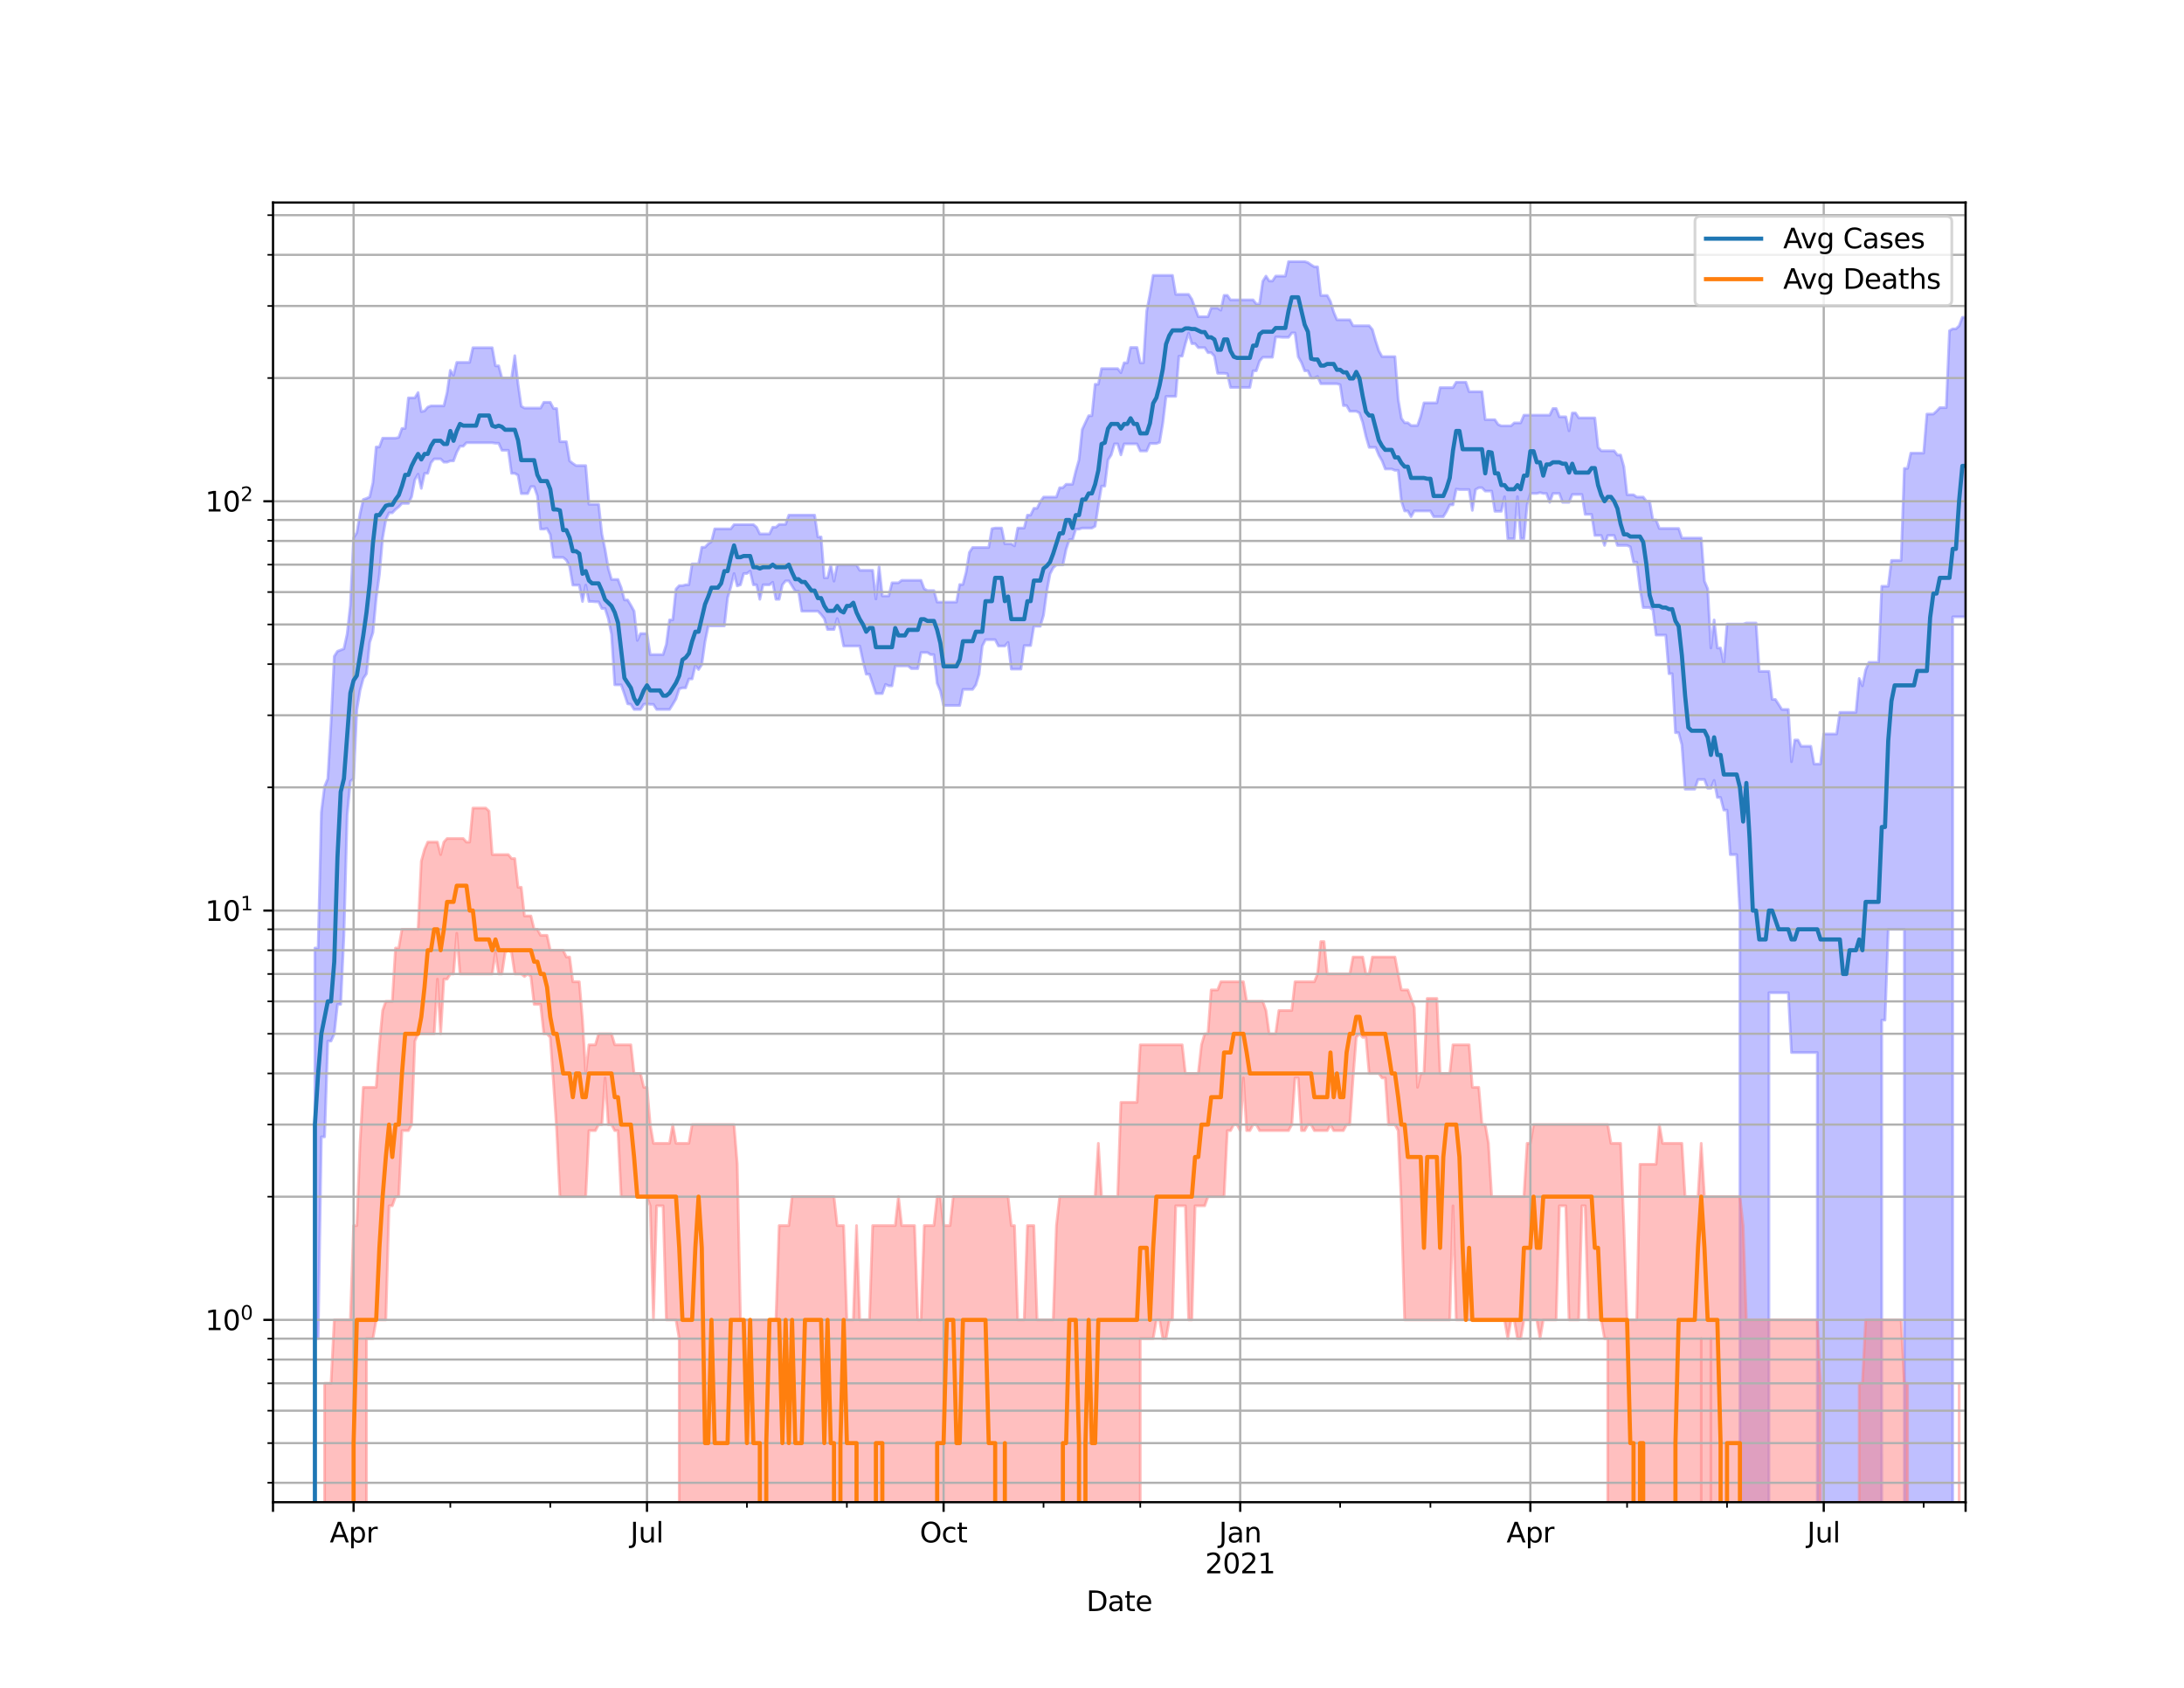 <?xml version="1.0" encoding="utf-8" standalone="no"?>
<!DOCTYPE svg PUBLIC "-//W3C//DTD SVG 1.1//EN"
  "http://www.w3.org/Graphics/SVG/1.1/DTD/svg11.dtd">
<svg height="612pt" version="1.1" viewBox="0 0 792 612" width="792pt" xmlns="http://www.w3.org/2000/svg" xmlns:xlink="http://www.w3.org/1999/xlink">
 <defs>
  <style type="text/css">*{stroke-linecap:butt;stroke-linejoin:round;}</style>
 </defs>
 <g id="figure_1">
  <g id="patch_1">
   <path d="M 0 612 
L 792 612 
L 792 0 
L 0 0 
z
" style="fill:#ffffff;"/>
  </g>
  <g id="axes_1">
   <g id="patch_2">
    <path d="M 99 544.68 
L 712.8 544.68 
L 712.8 73.44 
L 99 73.44 
z
" style="fill:#ffffff;"/>
   </g>
   <g id="PolyCollection_1">
    <path clip-path="url(#p68e2955192)" d="M 99 148894.095 
L 99 148894.095 
L 100.169 148894.095 
L 101.338 148894.095 
L 102.507 148894.095 
L 103.677 148894.095 
L 104.846 148894.095 
L 106.015 148894.095 
L 107.184 148894.095 
L 108.353 148894.095 
L 109.522 148894.095 
L 110.691 148894.095 
L 111.861 148894.095 
L 113.03 148894.095 
L 114.199 343.749 
L 115.368 343.749 
L 116.537 294.466 
L 117.706 285.168 
L 118.875 282.345 
L 120.045 262.21 
L 121.214 237.975 
L 122.383 236.15 
L 123.552 235.702 
L 124.721 235.257 
L 125.89 229.871 
L 127.059 219.47 
L 128.229 195.016 
L 129.398 193.143 
L 130.567 186.36 
L 131.736 181.11 
L 132.905 180.728 
L 134.074 180.16 
L 135.243 175.025 
L 136.413 162.075 
L 137.582 162.075 
L 138.751 158.878 
L 139.92 158.878 
L 141.089 158.878 
L 142.258 158.878 
L 143.427 158.878 
L 144.597 158.607 
L 145.766 155.359 
L 146.935 155.359 
L 148.104 144.26 
L 149.273 144.26 
L 150.442 144.26 
L 151.611 142.343 
L 152.781 149.24 
L 153.95 149.006 
L 155.119 147.625 
L 156.288 147.171 
L 157.457 147.171 
L 158.626 147.171 
L 159.795 147.171 
L 160.965 147.171 
L 162.134 142.343 
L 163.303 134.268 
L 164.472 136.051 
L 165.641 131.401 
L 166.81 131.401 
L 167.979 131.401 
L 169.149 131.401 
L 170.318 131.401 
L 171.487 126.079 
L 172.656 126.079 
L 173.825 126.079 
L 174.994 126.079 
L 176.163 126.079 
L 177.333 126.079 
L 178.502 126.079 
L 179.671 132.653 
L 180.84 132.653 
L 182.009 137.074 
L 183.178 137.074 
L 184.347 137.074 
L 185.517 137.074 
L 186.686 128.969 
L 187.855 139.237 
L 189.024 147.284 
L 190.193 147.968 
L 191.362 147.968 
L 192.531 147.968 
L 193.701 147.968 
L 194.87 147.968 
L 196.039 147.968 
L 197.208 145.865 
L 198.377 145.865 
L 199.546 145.865 
L 200.715 148.121 
L 201.885 148.121 
L 203.054 160.156 
L 204.223 160.156 
L 205.392 160.156 
L 206.561 167.111 
L 207.73 168.042 
L 208.899 168.829 
L 210.069 168.829 
L 211.238 168.829 
L 212.407 168.829 
L 213.576 182.857 
L 214.745 182.857 
L 215.914 182.857 
L 217.083 182.857 
L 218.253 193.606 
L 219.422 199.187 
L 220.591 206.138 
L 221.76 210.116 
L 222.929 210.116 
L 224.098 210.116 
L 225.267 213.086 
L 226.437 217.533 
L 227.606 217.533 
L 228.775 219.47 
L 229.944 221.588 
L 231.113 232.225 
L 232.282 229.735 
L 233.451 229.735 
L 234.621 229.735 
L 235.79 237.361 
L 236.959 237.361 
L 238.128 237.361 
L 239.297 237.361 
L 240.466 237.361 
L 241.635 233.651 
L 242.805 224.775 
L 243.974 224.775 
L 245.143 213.612 
L 246.312 212.356 
L 247.481 212.356 
L 248.65 212.046 
L 249.819 212.046 
L 250.989 204.466 
L 252.158 204.466 
L 253.327 204.466 
L 254.496 198.431 
L 255.665 198.431 
L 256.834 197.19 
L 258.003 196.377 
L 259.173 191.773 
L 260.342 191.773 
L 261.511 191.773 
L 262.68 191.773 
L 263.849 191.773 
L 265.018 191.773 
L 266.187 190.211 
L 267.357 190.211 
L 268.526 190.211 
L 269.695 190.211 
L 270.864 190.211 
L 272.033 190.211 
L 273.202 190.211 
L 274.371 191.174 
L 275.541 193.606 
L 276.71 193.606 
L 277.879 193.606 
L 279.048 193.606 
L 280.217 191.174 
L 281.386 191.174 
L 282.555 190.138 
L 283.725 190.138 
L 284.894 190.138 
L 286.063 186.777 
L 287.232 186.777 
L 288.401 186.777 
L 289.57 186.777 
L 290.739 186.777 
L 291.909 186.777 
L 293.078 186.777 
L 294.247 186.777 
L 295.416 186.777 
L 296.585 194.7 
L 297.754 194.7 
L 298.923 209.518 
L 300.093 209.518 
L 301.262 204.833 
L 302.431 210.719 
L 303.6 204.833 
L 304.769 204.833 
L 305.938 204.833 
L 307.107 204.833 
L 308.277 204.833 
L 309.446 204.833 
L 310.615 204.833 
L 311.784 206.8 
L 312.953 206.8 
L 314.122 206.8 
L 315.291 206.8 
L 316.461 206.8 
L 317.63 217.197 
L 318.799 205.482 
L 319.968 216.089 
L 321.137 216.089 
L 322.306 216.089 
L 323.475 211.328 
L 324.645 211.328 
L 325.814 211.328 
L 326.983 210.417 
L 328.152 210.417 
L 329.321 210.417 
L 330.49 210.417 
L 331.659 210.417 
L 332.829 210.417 
L 333.998 210.417 
L 335.167 213.506 
L 336.336 214.142 
L 337.505 214.142 
L 338.674 214.142 
L 339.843 218.324 
L 341.013 218.324 
L 342.182 218.324 
L 343.351 218.324 
L 344.52 218.324 
L 345.689 218.324 
L 346.858 218.324 
L 348.027 211.943 
L 349.197 211.943 
L 350.366 207.469 
L 351.535 200.294 
L 352.704 198.514 
L 353.873 198.514 
L 355.042 198.514 
L 356.211 198.514 
L 357.381 198.514 
L 358.55 198.514 
L 359.719 191.698 
L 360.888 191.473 
L 362.057 191.473 
L 363.226 191.473 
L 364.395 197.19 
L 365.565 197.19 
L 366.734 197.19 
L 367.903 197.932 
L 369.072 191.473 
L 370.241 191.473 
L 371.41 191.473 
L 372.579 186.777 
L 373.749 186.777 
L 374.918 184.316 
L 376.087 184.316 
L 377.256 181.88 
L 378.425 180.223 
L 379.594 180.223 
L 380.763 180.223 
L 381.933 180.223 
L 383.102 180.223 
L 384.271 176.851 
L 385.44 176.851 
L 386.609 175.608 
L 387.778 175.608 
L 388.947 175.608 
L 390.117 170.865 
L 391.286 166.753 
L 392.455 155.746 
L 393.624 153.213 
L 394.793 150.736 
L 395.962 150.736 
L 397.131 139.337 
L 398.301 139.337 
L 399.47 133.653 
L 400.639 133.653 
L 401.808 133.653 
L 402.977 133.653 
L 404.146 133.653 
L 405.315 133.653 
L 406.485 135.137 
L 407.654 131.549 
L 408.823 131.549 
L 409.992 125.997 
L 411.161 125.997 
L 412.33 125.997 
L 413.499 131.549 
L 414.669 131.549 
L 415.838 112.814 
L 417.007 106.739 
L 418.176 99.853 
L 419.345 99.853 
L 420.514 99.853 
L 421.683 99.853 
L 422.853 99.853 
L 424.022 99.853 
L 425.191 99.853 
L 426.36 106.739 
L 427.529 106.739 
L 428.698 106.739 
L 429.867 106.739 
L 431.037 106.739 
L 432.206 108.515 
L 433.375 111.696 
L 434.544 114.836 
L 435.713 114.836 
L 436.882 114.836 
L 438.051 114.836 
L 439.221 111.696 
L 440.39 111.696 
L 441.559 111.696 
L 442.728 112.483 
L 443.897 107.082 
L 445.066 107.082 
L 446.235 108.743 
L 447.405 108.743 
L 448.574 108.743 
L 449.743 108.743 
L 450.912 108.743 
L 452.081 108.743 
L 453.25 108.743 
L 454.419 108.743 
L 455.589 110.213 
L 456.758 110.213 
L 457.927 101.987 
L 459.096 100.107 
L 460.265 101.893 
L 461.434 101.893 
L 462.603 100.107 
L 463.773 100.107 
L 464.942 100.107 
L 466.111 100.107 
L 467.28 94.86 
L 468.449 94.86 
L 469.618 94.86 
L 470.787 94.86 
L 471.957 94.86 
L 473.126 94.86 
L 474.295 95.213 
L 475.464 96.026 
L 476.633 96.746 
L 477.802 96.746 
L 478.971 107.143 
L 480.141 107.143 
L 481.31 107.143 
L 482.479 109.306 
L 483.648 113.191 
L 484.817 115.964 
L 485.986 115.964 
L 487.155 115.964 
L 488.325 115.964 
L 489.494 115.964 
L 490.663 118.113 
L 491.832 118.113 
L 493.001 118.113 
L 494.17 118.113 
L 495.339 118.113 
L 496.509 118.113 
L 497.678 119.497 
L 498.847 123.6 
L 500.016 127.202 
L 501.185 129.31 
L 502.354 129.31 
L 503.523 129.31 
L 504.693 129.31 
L 505.862 129.31 
L 507.031 144.767 
L 508.2 151.699 
L 509.369 153.296 
L 510.538 153.296 
L 511.707 154.298 
L 512.877 154.298 
L 514.046 154.298 
L 515.215 150.895 
L 516.384 146.087 
L 517.553 146.087 
L 518.722 146.087 
L 519.891 146.087 
L 521.061 146.087 
L 522.23 140.55 
L 523.399 140.55 
L 524.568 140.55 
L 525.737 140.55 
L 526.906 140.55 
L 528.075 138.574 
L 529.245 138.574 
L 530.414 138.574 
L 531.583 138.574 
L 532.752 142.029 
L 533.921 142.029 
L 535.09 142.029 
L 536.259 142.029 
L 537.429 142.029 
L 538.598 152.186 
L 539.767 152.186 
L 540.936 152.186 
L 542.105 152.186 
L 543.274 153.92 
L 544.443 154.425 
L 545.613 154.425 
L 546.782 154.425 
L 547.951 154.425 
L 549.12 153.337 
L 550.289 153.337 
L 551.458 153.337 
L 552.627 150.537 
L 553.797 150.537 
L 554.966 150.537 
L 556.135 150.537 
L 557.304 150.537 
L 558.473 150.537 
L 559.642 150.537 
L 560.811 150.537 
L 561.981 150.537 
L 563.15 148.121 
L 564.319 148.121 
L 565.488 151.135 
L 566.657 151.135 
L 567.826 151.135 
L 568.995 156.221 
L 570.165 149.747 
L 571.334 149.747 
L 572.503 151.538 
L 573.672 151.538 
L 574.841 151.538 
L 576.01 151.538 
L 577.179 151.538 
L 578.349 151.538 
L 579.518 162.217 
L 580.687 163.467 
L 581.856 163.467 
L 583.025 163.467 
L 584.194 163.467 
L 585.363 163.467 
L 586.533 164.989 
L 587.702 164.989 
L 588.871 169.199 
L 590.04 179.41 
L 591.209 179.41 
L 592.378 179.41 
L 593.547 180.223 
L 594.717 180.223 
L 595.886 180.223 
L 597.055 181.751 
L 598.224 181.751 
L 599.393 188.543 
L 600.562 188.543 
L 601.731 191.623 
L 602.901 191.623 
L 604.07 191.623 
L 605.239 191.623 
L 606.408 191.623 
L 607.577 191.623 
L 608.746 191.623 
L 609.915 195.095 
L 611.085 195.095 
L 612.254 195.095 
L 613.423 195.095 
L 614.592 195.095 
L 615.761 195.095 
L 616.93 195.095 
L 618.099 210.719 
L 619.269 213.506 
L 620.438 234.962 
L 621.607 224.775 
L 622.776 234.962 
L 623.945 234.962 
L 625.114 240.651 
L 626.283 226.3 
L 627.453 226.3 
L 628.622 226.3 
L 629.791 226.3 
L 630.96 226.3 
L 632.129 226.3 
L 633.298 225.915 
L 634.467 225.915 
L 635.637 225.915 
L 636.806 225.915 
L 637.975 243.443 
L 639.144 243.443 
L 640.313 243.443 
L 641.482 243.443 
L 642.651 253.603 
L 643.821 253.603 
L 644.99 255.397 
L 646.159 257.241 
L 647.328 257.241 
L 648.497 257.241 
L 649.666 276.201 
L 650.835 268.331 
L 652.005 268.331 
L 653.174 270.593 
L 654.343 270.593 
L 655.512 270.593 
L 656.681 270.593 
L 657.85 277.044 
L 659.019 277.044 
L 660.189 277.044 
L 661.358 266.146 
L 662.527 266.146 
L 663.696 266.146 
L 664.865 266.146 
L 666.034 266.146 
L 667.203 258.289 
L 668.373 258.289 
L 669.542 258.289 
L 670.711 258.289 
L 671.88 258.289 
L 673.049 258.289 
L 674.218 246.011 
L 675.387 248.686 
L 676.557 242.942 
L 677.726 240.171 
L 678.895 240.171 
L 680.064 240.171 
L 681.233 240.171 
L 682.402 212.564 
L 683.571 212.564 
L 684.741 212.564 
L 685.91 203.195 
L 687.079 203.195 
L 688.248 203.195 
L 689.417 203.195 
L 690.586 169.839 
L 691.755 169.839 
L 692.925 164.297 
L 694.094 164.297 
L 695.263 164.297 
L 696.432 164.297 
L 697.601 164.297 
L 698.77 150.141 
L 699.939 150.141 
L 701.109 150.141 
L 702.278 149.084 
L 703.447 147.815 
L 704.616 147.815 
L 705.785 147.815 
L 706.954 119.916 
L 708.123 119.252 
L 709.293 119.252 
L 710.462 118.162 
L 711.631 115.065 
L 712.8 115.065 
L 712.8 223.654 
L 712.8 223.654 
L 711.631 223.654 
L 710.462 223.654 
L 709.293 223.654 
L 708.123 223.654 
L 706.954 148894.095 
L 705.785 148894.095 
L 704.616 148894.095 
L 703.447 148894.095 
L 702.278 148894.095 
L 701.109 148894.095 
L 699.939 148894.095 
L 698.77 148894.095 
L 697.601 148894.095 
L 696.432 148894.095 
L 695.263 148894.095 
L 694.094 148894.095 
L 692.925 148894.095 
L 691.755 148894.095 
L 690.586 336.958 
L 689.417 336.958 
L 688.248 336.958 
L 687.079 336.958 
L 685.91 336.958 
L 684.741 336.958 
L 683.571 369.884 
L 682.402 369.884 
L 681.233 148894.095 
L 680.064 148894.095 
L 678.895 148894.095 
L 677.726 148894.095 
L 676.557 148894.095 
L 675.387 148894.095 
L 674.218 148894.095 
L 673.049 148894.095 
L 671.88 148894.095 
L 670.711 148894.095 
L 669.542 148894.095 
L 668.373 148894.095 
L 667.203 148894.095 
L 666.034 148894.095 
L 664.865 148894.095 
L 663.696 148894.095 
L 662.527 148894.095 
L 661.358 148894.095 
L 660.189 148894.095 
L 659.019 381.636 
L 657.85 381.636 
L 656.681 381.636 
L 655.512 381.636 
L 654.343 381.636 
L 653.174 381.636 
L 652.005 381.636 
L 650.835 381.636 
L 649.666 381.636 
L 648.497 359.948 
L 647.328 359.948 
L 646.159 359.948 
L 644.99 359.948 
L 643.821 359.948 
L 642.651 359.948 
L 641.482 359.948 
L 640.313 148894.095 
L 639.144 148894.095 
L 637.975 148894.095 
L 636.806 148894.095 
L 635.637 148894.095 
L 634.467 148894.095 
L 633.298 148894.095 
L 632.129 148894.095 
L 630.96 330.815 
L 629.791 309.876 
L 628.622 309.876 
L 627.453 309.876 
L 626.283 293.729 
L 625.114 293.729 
L 623.945 289.136 
L 622.776 289.136 
L 621.607 282.961 
L 620.438 285.813 
L 619.269 285.813 
L 618.099 282.652 
L 616.93 282.652 
L 615.761 282.652 
L 614.592 286.137 
L 613.423 286.137 
L 612.254 286.137 
L 611.085 286.137 
L 609.915 270.083 
L 608.746 265.67 
L 607.577 265.67 
L 606.408 244.288 
L 605.239 244.288 
L 604.07 230.28 
L 602.901 230.28 
L 601.731 230.28 
L 600.562 230.28 
L 599.393 221.111 
L 598.224 220.286 
L 597.055 220.286 
L 595.886 220.286 
L 594.717 213.296 
L 593.547 203.827 
L 592.378 203.827 
L 591.209 198.264 
L 590.04 197.766 
L 588.871 197.766 
L 587.702 197.766 
L 586.533 197.766 
L 585.363 194.151 
L 584.194 194.151 
L 583.025 194.151 
L 581.856 197.766 
L 580.687 194.151 
L 579.518 194.151 
L 578.349 194.151 
L 577.179 186.498 
L 576.01 186.498 
L 574.841 186.498 
L 573.672 179.285 
L 572.503 179.285 
L 571.334 179.285 
L 570.165 179.285 
L 568.995 182.139 
L 567.826 182.139 
L 566.657 182.139 
L 565.488 178.914 
L 564.319 178.914 
L 563.15 178.914 
L 561.981 182.139 
L 560.811 178.914 
L 559.642 178.914 
L 558.473 178.607 
L 557.304 178.914 
L 556.135 178.914 
L 554.966 178.914 
L 553.797 182.988 
L 552.627 195.334 
L 551.458 195.334 
L 550.289 180.097 
L 549.12 195.334 
L 547.951 195.334 
L 546.782 195.334 
L 545.613 180.097 
L 544.443 185.398 
L 543.274 185.398 
L 542.105 185.398 
L 540.936 178.057 
L 539.767 178.057 
L 538.598 178.057 
L 537.429 176.851 
L 536.259 176.851 
L 535.09 177.511 
L 533.921 185.058 
L 532.752 177.511 
L 531.583 177.511 
L 530.414 177.511 
L 529.245 177.511 
L 528.075 177.33 
L 526.906 183.054 
L 525.737 183.054 
L 524.568 185.466 
L 523.399 187.336 
L 522.23 187.336 
L 521.061 187.336 
L 519.891 187.336 
L 518.722 185.261 
L 517.553 185.261 
L 516.384 185.261 
L 515.215 185.261 
L 514.046 185.261 
L 512.877 185.261 
L 511.707 187.336 
L 510.538 185.261 
L 509.369 185.261 
L 508.2 181.687 
L 507.031 170.539 
L 505.862 170.539 
L 504.693 170.053 
L 503.523 170.053 
L 502.354 170.053 
L 501.185 167.06 
L 500.016 165.039 
L 498.847 162.217 
L 497.678 162.217 
L 496.509 162.217 
L 495.339 158.203 
L 494.17 153.171 
L 493.001 149.747 
L 491.832 149.123 
L 490.663 149.123 
L 489.494 149.123 
L 488.325 147.058 
L 487.155 147.058 
L 485.986 139.471 
L 484.817 139.137 
L 483.648 139.137 
L 482.479 139.137 
L 481.31 139.137 
L 480.141 139.137 
L 478.971 139.137 
L 477.802 136.496 
L 476.633 137.074 
L 475.464 137.074 
L 474.295 134.453 
L 473.126 134.453 
L 471.957 131.46 
L 470.787 129.368 
L 469.618 120.711 
L 468.449 120.711 
L 467.28 122.305 
L 466.111 122.305 
L 464.942 122.305 
L 463.773 122.177 
L 462.603 122.177 
L 461.434 129.539 
L 460.265 129.539 
L 459.096 129.539 
L 457.927 129.539 
L 456.758 130.931 
L 455.589 134.453 
L 454.419 134.453 
L 453.25 140.482 
L 452.081 140.482 
L 450.912 140.482 
L 449.743 140.482 
L 448.574 140.482 
L 447.405 140.482 
L 446.235 140.482 
L 445.066 135.482 
L 443.897 135.357 
L 442.728 135.357 
L 441.559 135.357 
L 440.39 129.139 
L 439.221 127.87 
L 438.051 127.87 
L 436.882 126.051 
L 435.713 126.051 
L 434.544 126.051 
L 433.375 124.601 
L 432.206 124.601 
L 431.037 120.786 
L 429.867 124.601 
L 428.698 129.139 
L 427.529 129.139 
L 426.36 143.722 
L 425.191 143.722 
L 424.022 143.722 
L 422.853 143.722 
L 421.683 153.379 
L 420.514 160.387 
L 419.345 160.805 
L 418.176 160.805 
L 417.007 160.805 
L 415.838 163.516 
L 414.669 163.516 
L 413.499 163.516 
L 412.33 160.945 
L 411.161 160.945 
L 409.992 160.945 
L 408.823 160.945 
L 407.654 160.945 
L 406.485 164.94 
L 405.315 160.945 
L 404.146 160.945 
L 402.977 164.94 
L 401.808 166.753 
L 400.639 176.256 
L 399.47 176.256 
L 398.301 183.185 
L 397.131 190.802 
L 395.962 191.473 
L 394.793 191.473 
L 393.624 191.473 
L 392.455 191.473 
L 391.286 191.849 
L 390.117 191.849 
L 388.947 195.653 
L 387.778 195.653 
L 386.609 199.187 
L 385.44 204.833 
L 384.271 204.833 
L 383.102 204.833 
L 381.933 205.856 
L 380.763 208.144 
L 379.594 214.463 
L 378.425 223.039 
L 377.256 227.077 
L 376.087 227.077 
L 374.918 227.077 
L 373.749 234.085 
L 372.579 234.085 
L 371.41 234.085 
L 370.241 242.609 
L 369.072 242.609 
L 367.903 242.609 
L 366.734 242.609 
L 365.565 232.934 
L 364.395 234.231 
L 363.226 234.231 
L 362.057 234.231 
L 360.888 231.944 
L 359.719 231.944 
L 358.55 231.944 
L 357.381 231.944 
L 356.211 234.231 
L 355.042 244.458 
L 353.873 248.323 
L 352.704 249.974 
L 351.535 249.974 
L 350.366 249.974 
L 349.197 249.974 
L 348.027 255.802 
L 346.858 255.802 
L 345.689 255.802 
L 344.52 255.802 
L 343.351 255.802 
L 342.182 255.802 
L 341.013 250.533 
L 339.843 247.782 
L 338.674 237.361 
L 337.505 237.361 
L 336.336 236.602 
L 335.167 236.602 
L 333.998 236.602 
L 332.829 242.444 
L 331.659 242.444 
L 330.49 242.444 
L 329.321 241.46 
L 328.152 241.46 
L 326.983 241.46 
L 325.814 241.46 
L 324.645 241.46 
L 323.475 248.686 
L 322.306 248.686 
L 321.137 248.142 
L 319.968 251.477 
L 318.799 251.477 
L 317.63 251.477 
L 316.461 247.962 
L 315.291 244.458 
L 314.122 244.458 
L 312.953 239.694 
L 311.784 234.231 
L 310.615 234.231 
L 309.446 234.231 
L 308.277 234.231 
L 307.107 234.231 
L 305.938 234.231 
L 304.769 228.259 
L 303.6 224.274 
L 302.431 228.259 
L 301.262 228.259 
L 300.093 228.259 
L 298.923 224.274 
L 297.754 222.795 
L 296.585 221.588 
L 295.416 221.588 
L 294.247 221.588 
L 293.078 221.588 
L 291.909 221.588 
L 290.739 221.588 
L 289.57 214.356 
L 288.401 214.356 
L 287.232 212.46 
L 286.063 210.618 
L 284.894 210.618 
L 283.725 212.046 
L 282.555 217.308 
L 281.386 217.308 
L 280.217 211.124 
L 279.048 212.046 
L 277.879 212.046 
L 276.71 212.046 
L 275.541 217.308 
L 274.371 212.046 
L 273.202 212.046 
L 272.033 207.085 
L 270.864 207.951 
L 269.695 207.951 
L 268.526 212.046 
L 267.357 212.46 
L 266.187 207.951 
L 265.018 212.876 
L 263.849 216.751 
L 262.68 226.947 
L 261.511 226.947 
L 260.342 226.947 
L 259.173 226.947 
L 258.003 226.947 
L 256.834 226.947 
L 255.665 232.65 
L 254.496 240.973 
L 253.327 242.775 
L 252.158 241.297 
L 250.989 246.186 
L 249.819 246.186 
L 248.65 249.419 
L 247.481 249.419 
L 246.312 249.788 
L 245.143 253.407 
L 243.974 255.397 
L 242.805 257.241 
L 241.635 257.241 
L 240.466 257.241 
L 239.297 257.241 
L 238.128 257.241 
L 236.959 255.397 
L 235.79 255.397 
L 234.621 255.195 
L 233.451 255.397 
L 232.282 257.241 
L 231.113 257.241 
L 229.944 257.241 
L 228.775 255.397 
L 227.606 255.195 
L 226.437 251.668 
L 225.267 248.323 
L 224.098 248.323 
L 222.929 248.323 
L 221.76 230.007 
L 220.591 224.274 
L 219.422 220.638 
L 218.253 220.638 
L 217.083 218.21 
L 215.914 218.21 
L 214.745 218.097 
L 213.576 218.097 
L 212.407 212.149 
L 211.238 218.097 
L 210.069 212.149 
L 208.899 212.149 
L 207.73 212.149 
L 206.561 205.389 
L 205.392 203.105 
L 204.223 202.125 
L 203.054 202.125 
L 201.885 202.125 
L 200.715 202.125 
L 199.546 193.839 
L 198.377 191.623 
L 197.208 191.849 
L 196.039 191.849 
L 194.87 179.784 
L 193.701 176.434 
L 192.531 176.434 
L 191.362 178.976 
L 190.193 178.976 
L 189.024 178.976 
L 187.855 172.296 
L 186.686 171.632 
L 185.517 171.632 
L 184.347 163.273 
L 183.178 163.273 
L 182.009 163.273 
L 180.84 160.712 
L 179.671 160.712 
L 178.502 160.526 
L 177.333 160.526 
L 176.163 160.526 
L 174.994 160.526 
L 173.825 160.526 
L 172.656 160.526 
L 171.487 160.526 
L 170.318 160.526 
L 169.149 160.526 
L 167.979 161.79 
L 166.81 161.79 
L 165.641 163.954 
L 164.472 167.111 
L 163.303 167.111 
L 162.134 167.575 
L 160.965 167.575 
L 159.795 166.396 
L 158.626 166.396 
L 157.457 166.396 
L 156.288 167.782 
L 155.119 171.632 
L 153.95 171.632 
L 152.781 177.09 
L 151.611 171.908 
L 150.442 173.931 
L 149.273 180.097 
L 148.104 182.53 
L 146.935 182.53 
L 145.766 182.53 
L 144.597 183.781 
L 143.427 184.719 
L 142.258 185.946 
L 141.089 185.946 
L 139.92 188.399 
L 138.751 195.016 
L 137.582 208.339 
L 136.413 216.974 
L 135.243 229.329 
L 134.074 232.934 
L 132.905 244.288 
L 131.736 246.011 
L 130.567 250.346 
L 129.398 257.45 
L 128.229 282.345 
L 127.059 283.272 
L 125.89 295.587 
L 124.721 339.143 
L 123.552 364.176 
L 122.383 364.176 
L 121.214 374.844 
L 120.045 377.476 
L 118.875 377.476 
L 117.706 412.217 
L 116.537 412.217 
L 115.368 485.374 
L 114.199 485.374 
L 113.03 148894.095 
L 111.861 148894.095 
L 110.691 148894.095 
L 109.522 148894.095 
L 108.353 148894.095 
L 107.184 148894.095 
L 106.015 148894.095 
L 104.846 148894.095 
L 103.677 148894.095 
L 102.507 148894.095 
L 101.338 148894.095 
L 100.169 148894.095 
L 99 148894.095 
z
" style="fill:#8080ff;fill-opacity:0.5;stroke:#8080ff;stroke-opacity:0.5;"/>
   </g>
   <g id="PolyCollection_2">
    <path clip-path="url(#p68e2955192)" d="M 99 148894.095 
L 99 148894.095 
L 100.169 148894.095 
L 101.338 148894.095 
L 102.507 148894.095 
L 103.677 148894.095 
L 104.846 148894.095 
L 106.015 148894.095 
L 107.184 148894.095 
L 108.353 148894.095 
L 109.522 148894.095 
L 110.691 148894.095 
L 111.861 148894.095 
L 113.03 148894.095 
L 114.199 148894.095 
L 115.368 148894.095 
L 116.537 148894.095 
L 117.706 501.572 
L 118.875 501.572 
L 120.045 501.572 
L 121.214 478.582 
L 122.383 478.582 
L 123.552 478.582 
L 124.721 478.582 
L 125.89 478.582 
L 127.059 478.582 
L 128.229 444.38 
L 129.398 444.38 
L 130.567 414.561 
L 131.736 394.253 
L 132.905 394.253 
L 134.074 394.253 
L 135.243 394.253 
L 136.413 394.253 
L 137.582 378.833 
L 138.751 366.399 
L 139.92 363.093 
L 141.089 363.093 
L 142.258 363.093 
L 143.427 343.749 
L 144.597 343.749 
L 145.766 336.958 
L 146.935 336.958 
L 148.104 336.958 
L 149.273 336.958 
L 150.442 336.958 
L 151.611 336.958 
L 152.781 312.272 
L 153.95 308.021 
L 155.119 305.334 
L 156.288 305.334 
L 157.457 305.334 
L 158.626 305.334 
L 159.795 309.876 
L 160.965 305.334 
L 162.134 304.032 
L 163.303 304.032 
L 164.472 304.032 
L 165.641 304.032 
L 166.81 304.032 
L 167.979 304.032 
L 169.149 305.334 
L 170.318 305.334 
L 171.487 293.001 
L 172.656 293.001 
L 173.825 293.001 
L 174.994 293.001 
L 176.163 293.001 
L 177.333 294.096 
L 178.502 309.876 
L 179.671 309.876 
L 180.84 309.876 
L 182.009 309.876 
L 183.178 309.876 
L 184.347 309.876 
L 185.517 311.303 
L 186.686 311.303 
L 187.855 321.721 
L 189.024 321.721 
L 190.193 332.13 
L 191.362 332.13 
L 192.531 332.13 
L 193.701 336.958 
L 194.87 336.958 
L 196.039 339.143 
L 197.208 339.143 
L 198.377 339.143 
L 199.546 344.55 
L 200.715 344.55 
L 201.885 344.55 
L 203.054 344.55 
L 204.223 344.55 
L 205.392 347.014 
L 206.561 347.014 
L 207.73 355.98 
L 208.899 355.98 
L 210.069 355.98 
L 211.238 369.884 
L 212.407 389.227 
L 213.576 378.833 
L 214.745 378.833 
L 215.914 378.833 
L 217.083 374.844 
L 218.253 374.844 
L 219.422 374.844 
L 220.591 374.844 
L 221.76 374.844 
L 222.929 378.833 
L 224.098 378.833 
L 225.267 378.833 
L 226.437 378.833 
L 227.606 378.833 
L 228.775 378.833 
L 229.944 389.227 
L 231.113 389.227 
L 232.282 389.227 
L 233.451 394.253 
L 234.621 394.253 
L 235.79 407.77 
L 236.959 414.561 
L 238.128 414.561 
L 239.297 414.561 
L 240.466 414.561 
L 241.635 414.561 
L 242.805 414.561 
L 243.974 407.77 
L 245.143 414.561 
L 246.312 414.561 
L 247.481 414.561 
L 248.65 414.561 
L 249.819 414.561 
L 250.989 407.77 
L 252.158 407.77 
L 253.327 407.77 
L 254.496 407.77 
L 255.665 407.77 
L 256.834 407.77 
L 258.003 407.77 
L 259.173 407.77 
L 260.342 407.77 
L 261.511 407.77 
L 262.68 407.77 
L 263.849 407.77 
L 265.018 407.77 
L 266.187 407.77 
L 267.357 422.153 
L 268.526 478.582 
L 269.695 478.582 
L 270.864 478.582 
L 272.033 478.582 
L 273.202 478.582 
L 274.371 478.582 
L 275.541 478.582 
L 276.71 478.582 
L 277.879 478.582 
L 279.048 478.582 
L 280.217 478.582 
L 281.386 478.582 
L 282.555 444.38 
L 283.725 444.38 
L 284.894 444.38 
L 286.063 444.38 
L 287.232 433.905 
L 288.401 433.905 
L 289.57 433.905 
L 290.739 433.905 
L 291.909 433.905 
L 293.078 433.905 
L 294.247 433.905 
L 295.416 433.905 
L 296.585 433.905 
L 297.754 433.905 
L 298.923 433.905 
L 300.093 433.905 
L 301.262 433.905 
L 302.431 433.905 
L 303.6 444.38 
L 304.769 444.38 
L 305.938 444.38 
L 307.107 478.582 
L 308.277 478.582 
L 309.446 478.582 
L 310.615 444.38 
L 311.784 478.582 
L 312.953 478.582 
L 314.122 478.582 
L 315.291 478.582 
L 316.461 444.38 
L 317.63 444.38 
L 318.799 444.38 
L 319.968 444.38 
L 321.137 444.38 
L 322.306 444.38 
L 323.475 444.38 
L 324.645 444.38 
L 325.814 433.905 
L 326.983 444.38 
L 328.152 444.38 
L 329.321 444.38 
L 330.49 444.38 
L 331.659 444.38 
L 332.829 478.582 
L 333.998 478.582 
L 335.167 444.38 
L 336.336 444.38 
L 337.505 444.38 
L 338.674 444.38 
L 339.843 433.905 
L 341.013 433.905 
L 342.182 444.38 
L 343.351 444.38 
L 344.52 444.38 
L 345.689 433.905 
L 346.858 433.905 
L 348.027 433.905 
L 349.197 433.905 
L 350.366 433.905 
L 351.535 433.905 
L 352.704 433.905 
L 353.873 433.905 
L 355.042 433.905 
L 356.211 433.905 
L 357.381 433.905 
L 358.55 433.905 
L 359.719 433.905 
L 360.888 433.905 
L 362.057 433.905 
L 363.226 433.905 
L 364.395 433.905 
L 365.565 433.905 
L 366.734 444.38 
L 367.903 444.38 
L 369.072 478.582 
L 370.241 478.582 
L 371.41 478.582 
L 372.579 444.38 
L 373.749 444.38 
L 374.918 444.38 
L 376.087 478.582 
L 377.256 478.582 
L 378.425 478.582 
L 379.594 478.582 
L 380.763 478.582 
L 381.933 478.582 
L 383.102 444.38 
L 384.271 433.905 
L 385.44 433.905 
L 386.609 433.905 
L 387.778 433.905 
L 388.947 433.905 
L 390.117 433.905 
L 391.286 433.905 
L 392.455 433.905 
L 393.624 433.905 
L 394.793 433.905 
L 395.962 433.905 
L 397.131 433.905 
L 398.301 414.561 
L 399.47 433.905 
L 400.639 433.905 
L 401.808 433.905 
L 402.977 433.905 
L 404.146 433.905 
L 405.315 433.905 
L 406.485 399.703 
L 407.654 399.703 
L 408.823 399.703 
L 409.992 399.703 
L 411.161 399.703 
L 412.33 399.703 
L 413.499 378.833 
L 414.669 378.833 
L 415.838 378.833 
L 417.007 378.833 
L 418.176 378.833 
L 419.345 378.833 
L 420.514 378.833 
L 421.683 378.833 
L 422.853 378.833 
L 424.022 378.833 
L 425.191 378.833 
L 426.36 378.833 
L 427.529 378.833 
L 428.698 378.833 
L 429.867 389.227 
L 431.037 389.227 
L 432.206 389.227 
L 433.375 389.227 
L 434.544 389.227 
L 435.713 378.833 
L 436.882 374.844 
L 438.051 374.844 
L 439.221 358.933 
L 440.39 358.933 
L 441.559 358.933 
L 442.728 355.98 
L 443.897 355.98 
L 445.066 355.98 
L 446.235 355.98 
L 447.405 355.98 
L 448.574 355.98 
L 449.743 355.98 
L 450.912 355.98 
L 452.081 363.093 
L 453.25 363.093 
L 454.419 363.093 
L 455.589 363.093 
L 456.758 363.093 
L 457.927 363.093 
L 459.096 366.399 
L 460.265 374.844 
L 461.434 374.844 
L 462.603 374.844 
L 463.773 366.399 
L 464.942 366.399 
L 466.111 366.399 
L 467.28 366.399 
L 468.449 366.399 
L 469.618 355.98 
L 470.787 355.98 
L 471.957 355.98 
L 473.126 355.98 
L 474.295 355.98 
L 475.464 355.98 
L 476.633 355.98 
L 477.802 353.157 
L 478.971 341.405 
L 480.141 341.405 
L 481.31 353.157 
L 482.479 353.157 
L 483.648 353.157 
L 484.817 353.157 
L 485.986 353.157 
L 487.155 353.157 
L 488.325 353.157 
L 489.494 353.157 
L 490.663 347.014 
L 491.832 347.014 
L 493.001 347.014 
L 494.17 347.014 
L 495.339 353.157 
L 496.509 353.157 
L 497.678 347.014 
L 498.847 347.014 
L 500.016 347.014 
L 501.185 347.014 
L 502.354 347.014 
L 503.523 347.014 
L 504.693 347.014 
L 505.862 347.014 
L 507.031 353.157 
L 508.2 358.933 
L 509.369 358.933 
L 510.538 358.933 
L 511.707 362.027 
L 512.877 365.278 
L 514.046 394.253 
L 515.215 389.227 
L 516.384 389.227 
L 517.553 362.027 
L 518.722 362.027 
L 519.891 362.027 
L 521.061 362.027 
L 522.23 389.227 
L 523.399 389.227 
L 524.568 389.227 
L 525.737 389.227 
L 526.906 378.833 
L 528.075 378.833 
L 529.245 378.833 
L 530.414 378.833 
L 531.583 378.833 
L 532.752 378.833 
L 533.921 394.253 
L 535.09 394.253 
L 536.259 394.253 
L 537.429 407.77 
L 538.598 407.77 
L 539.767 414.561 
L 540.936 433.905 
L 542.105 433.905 
L 543.274 433.905 
L 544.443 433.905 
L 545.613 433.905 
L 546.782 433.905 
L 547.951 433.905 
L 549.12 433.905 
L 550.289 433.905 
L 551.458 433.905 
L 552.627 433.905 
L 553.797 414.561 
L 554.966 414.561 
L 556.135 407.77 
L 557.304 407.77 
L 558.473 407.77 
L 559.642 407.77 
L 560.811 407.77 
L 561.981 407.77 
L 563.15 407.77 
L 564.319 407.77 
L 565.488 407.77 
L 566.657 407.77 
L 567.826 407.77 
L 568.995 407.77 
L 570.165 407.77 
L 571.334 407.77 
L 572.503 407.77 
L 573.672 407.77 
L 574.841 407.77 
L 576.01 407.77 
L 577.179 407.77 
L 578.349 407.77 
L 579.518 407.77 
L 580.687 407.77 
L 581.856 407.77 
L 583.025 407.77 
L 584.194 414.561 
L 585.363 414.561 
L 586.533 414.561 
L 587.702 414.561 
L 588.871 444.38 
L 590.04 478.582 
L 591.209 478.582 
L 592.378 478.582 
L 593.547 478.582 
L 594.717 422.153 
L 595.886 422.153 
L 597.055 422.153 
L 598.224 422.153 
L 599.393 422.153 
L 600.562 422.153 
L 601.731 407.77 
L 602.901 414.561 
L 604.07 414.561 
L 605.239 414.561 
L 606.408 414.561 
L 607.577 414.561 
L 608.746 414.561 
L 609.915 414.561 
L 611.085 433.905 
L 612.254 433.905 
L 613.423 433.905 
L 614.592 433.905 
L 615.761 433.905 
L 616.93 414.561 
L 618.099 433.905 
L 619.269 433.905 
L 620.438 433.905 
L 621.607 433.905 
L 622.776 433.905 
L 623.945 433.905 
L 625.114 433.905 
L 626.283 433.905 
L 627.453 433.905 
L 628.622 433.905 
L 629.791 433.905 
L 630.96 433.905 
L 632.129 444.38 
L 633.298 478.582 
L 634.467 478.582 
L 635.637 478.582 
L 636.806 478.582 
L 637.975 478.582 
L 639.144 478.582 
L 640.313 478.582 
L 641.482 478.582 
L 642.651 478.582 
L 643.821 478.582 
L 644.99 478.582 
L 646.159 478.582 
L 647.328 478.582 
L 648.497 478.582 
L 649.666 478.582 
L 650.835 478.582 
L 652.005 478.582 
L 653.174 478.582 
L 654.343 478.582 
L 655.512 478.582 
L 656.681 478.582 
L 657.85 478.582 
L 659.019 478.582 
L 660.189 501.572 
L 661.358 148894.095 
L 662.527 148894.095 
L 663.696 148894.095 
L 664.865 148894.095 
L 666.034 148894.095 
L 667.203 148894.095 
L 668.373 148894.095 
L 669.542 148894.095 
L 670.711 148894.095 
L 671.88 148894.095 
L 673.049 148894.095 
L 674.218 501.572 
L 675.387 501.572 
L 676.557 478.582 
L 677.726 478.582 
L 678.895 478.582 
L 680.064 478.582 
L 681.233 478.582 
L 682.402 478.582 
L 683.571 478.582 
L 684.741 478.582 
L 685.91 478.582 
L 687.079 478.582 
L 688.248 478.582 
L 689.417 478.582 
L 690.586 501.572 
L 691.755 501.572 
L 692.925 148894.095 
L 694.094 148894.095 
L 695.263 148894.095 
L 696.432 148894.095 
L 697.601 148894.095 
L 698.77 148894.095 
L 699.939 148894.095 
L 701.109 148894.095 
L 702.278 148894.095 
L 703.447 148894.095 
L 704.616 148894.095 
L 705.785 148894.095 
L 706.954 148894.095 
L 708.123 148894.095 
L 709.293 148894.095 
L 710.462 501.572 
L 711.631 148894.095 
L 712.8 148894.095 
L 712.8 148894.095 
L 712.8 148894.095 
L 711.631 148894.095 
L 710.462 148894.095 
L 709.293 148894.095 
L 708.123 148894.095 
L 706.954 148894.095 
L 705.785 148894.095 
L 704.616 148894.095 
L 703.447 148894.095 
L 702.278 148894.095 
L 701.109 148894.095 
L 699.939 148894.095 
L 698.77 148894.095 
L 697.601 148894.095 
L 696.432 148894.095 
L 695.263 148894.095 
L 694.094 148894.095 
L 692.925 148894.095 
L 691.755 148894.095 
L 690.586 148894.095 
L 689.417 148894.095 
L 688.248 148894.095 
L 687.079 148894.095 
L 685.91 148894.095 
L 684.741 148894.095 
L 683.571 148894.095 
L 682.402 148894.095 
L 681.233 148894.095 
L 680.064 148894.095 
L 678.895 148894.095 
L 677.726 148894.095 
L 676.557 148894.095 
L 675.387 148894.095 
L 674.218 148894.095 
L 673.049 148894.095 
L 671.88 148894.095 
L 670.711 148894.095 
L 669.542 148894.095 
L 668.373 148894.095 
L 667.203 148894.095 
L 666.034 148894.095 
L 664.865 148894.095 
L 663.696 148894.095 
L 662.527 148894.095 
L 661.358 148894.095 
L 660.189 148894.095 
L 659.019 148894.095 
L 657.85 148894.095 
L 656.681 148894.095 
L 655.512 148894.095 
L 654.343 148894.095 
L 653.174 148894.095 
L 652.005 148894.095 
L 650.835 148894.095 
L 649.666 148894.095 
L 648.497 148894.095 
L 647.328 148894.095 
L 646.159 148894.095 
L 644.99 148894.095 
L 643.821 148894.095 
L 642.651 148894.095 
L 641.482 148894.095 
L 640.313 148894.095 
L 639.144 148894.095 
L 637.975 148894.095 
L 636.806 148894.095 
L 635.637 148894.095 
L 634.467 148894.095 
L 633.298 148894.095 
L 632.129 148894.095 
L 630.96 148894.095 
L 629.791 148894.095 
L 628.622 148894.095 
L 627.453 148894.095 
L 626.283 148894.095 
L 625.114 148894.095 
L 623.945 148894.095 
L 622.776 148894.095 
L 621.607 148894.095 
L 620.438 485.374 
L 619.269 148894.095 
L 618.099 148894.095 
L 616.93 485.374 
L 615.761 148894.095 
L 614.592 148894.095 
L 613.423 148894.095 
L 612.254 148894.095 
L 611.085 148894.095 
L 609.915 148894.095 
L 608.746 148894.095 
L 607.577 148894.095 
L 606.408 148894.095 
L 605.239 148894.095 
L 604.07 148894.095 
L 602.901 148894.095 
L 601.731 148894.095 
L 600.562 148894.095 
L 599.393 148894.095 
L 598.224 148894.095 
L 597.055 148894.095 
L 595.886 148894.095 
L 594.717 148894.095 
L 593.547 148894.095 
L 592.378 148894.095 
L 591.209 148894.095 
L 590.04 148894.095 
L 588.871 148894.095 
L 587.702 148894.095 
L 586.533 148894.095 
L 585.363 148894.095 
L 584.194 148894.095 
L 583.025 485.374 
L 581.856 485.374 
L 580.687 478.582 
L 579.518 478.582 
L 578.349 478.582 
L 577.179 478.582 
L 576.01 478.582 
L 574.841 437.211 
L 573.672 437.211 
L 572.503 478.582 
L 571.334 478.582 
L 570.165 478.582 
L 568.995 478.582 
L 567.826 437.211 
L 566.657 437.211 
L 565.488 437.211 
L 564.319 478.582 
L 563.15 478.582 
L 561.981 478.582 
L 560.811 478.582 
L 559.642 478.582 
L 558.473 485.374 
L 557.304 478.582 
L 556.135 478.582 
L 554.966 478.582 
L 553.797 478.582 
L 552.627 478.582 
L 551.458 485.374 
L 550.289 485.374 
L 549.12 478.582 
L 547.951 478.582 
L 546.782 485.374 
L 545.613 478.582 
L 544.443 478.582 
L 543.274 478.582 
L 542.105 478.582 
L 540.936 478.582 
L 539.767 478.582 
L 538.598 478.582 
L 537.429 478.582 
L 536.259 478.582 
L 535.09 478.582 
L 533.921 478.582 
L 532.752 478.582 
L 531.583 478.582 
L 530.414 478.582 
L 529.245 478.582 
L 528.075 478.582 
L 526.906 437.211 
L 525.737 478.582 
L 524.568 478.582 
L 523.399 478.582 
L 522.23 478.582 
L 521.061 478.582 
L 519.891 478.582 
L 518.722 478.582 
L 517.553 478.582 
L 516.384 478.582 
L 515.215 478.582 
L 514.046 478.582 
L 512.877 478.582 
L 511.707 478.582 
L 510.538 478.582 
L 509.369 478.582 
L 508.2 437.211 
L 507.031 409.955 
L 505.862 407.77 
L 504.693 407.77 
L 503.523 407.77 
L 502.354 390.859 
L 501.185 390.859 
L 500.016 389.227 
L 498.847 389.227 
L 497.678 389.227 
L 496.509 389.227 
L 495.339 376.147 
L 494.17 376.147 
L 493.001 374.844 
L 491.832 376.147 
L 490.663 390.859 
L 489.494 407.77 
L 488.325 407.77 
L 487.155 409.955 
L 485.986 409.955 
L 484.817 409.955 
L 483.648 409.955 
L 482.479 407.77 
L 481.31 409.955 
L 480.141 409.955 
L 478.971 409.955 
L 477.802 409.955 
L 476.633 409.955 
L 475.464 407.77 
L 474.295 407.77 
L 473.126 409.955 
L 471.957 409.955 
L 470.787 390.859 
L 469.618 390.859 
L 468.449 407.77 
L 467.28 409.955 
L 466.111 409.955 
L 464.942 409.955 
L 463.773 409.955 
L 462.603 409.955 
L 461.434 409.955 
L 460.265 409.955 
L 459.096 409.955 
L 457.927 409.955 
L 456.758 409.955 
L 455.589 407.77 
L 454.419 407.77 
L 453.25 409.955 
L 452.081 409.955 
L 450.912 390.859 
L 449.743 409.955 
L 448.574 407.77 
L 447.405 407.77 
L 446.235 409.955 
L 445.066 409.955 
L 443.897 433.905 
L 442.728 433.905 
L 441.559 433.905 
L 440.39 433.905 
L 439.221 433.905 
L 438.051 433.905 
L 436.882 437.211 
L 435.713 437.211 
L 434.544 437.211 
L 433.375 437.211 
L 432.206 478.582 
L 431.037 478.582 
L 429.867 437.211 
L 428.698 437.211 
L 427.529 437.211 
L 426.36 437.211 
L 425.191 478.582 
L 424.022 478.582 
L 422.853 485.374 
L 421.683 485.374 
L 420.514 478.582 
L 419.345 478.582 
L 418.176 485.374 
L 417.007 485.374 
L 415.838 485.374 
L 414.669 485.374 
L 413.499 485.374 
L 412.33 148894.095 
L 411.161 148894.095 
L 409.992 148894.095 
L 408.823 148894.095 
L 407.654 148894.095 
L 406.485 148894.095 
L 405.315 148894.095 
L 404.146 148894.095 
L 402.977 148894.095 
L 401.808 148894.095 
L 400.639 148894.095 
L 399.47 148894.095 
L 398.301 148894.095 
L 397.131 148894.095 
L 395.962 148894.095 
L 394.793 148894.095 
L 393.624 148894.095 
L 392.455 148894.095 
L 391.286 148894.095 
L 390.117 148894.095 
L 388.947 148894.095 
L 387.778 148894.095 
L 386.609 148894.095 
L 385.44 148894.095 
L 384.271 148894.095 
L 383.102 148894.095 
L 381.933 148894.095 
L 380.763 148894.095 
L 379.594 148894.095 
L 378.425 148894.095 
L 377.256 148894.095 
L 376.087 148894.095 
L 374.918 148894.095 
L 373.749 148894.095 
L 372.579 148894.095 
L 371.41 148894.095 
L 370.241 148894.095 
L 369.072 148894.095 
L 367.903 148894.095 
L 366.734 148894.095 
L 365.565 148894.095 
L 364.395 148894.095 
L 363.226 148894.095 
L 362.057 148894.095 
L 360.888 148894.095 
L 359.719 148894.095 
L 358.55 148894.095 
L 357.381 148894.095 
L 356.211 148894.095 
L 355.042 148894.095 
L 353.873 148894.095 
L 352.704 148894.095 
L 351.535 148894.095 
L 350.366 148894.095 
L 349.197 148894.095 
L 348.027 148894.095 
L 346.858 148894.095 
L 345.689 148894.095 
L 344.52 148894.095 
L 343.351 148894.095 
L 342.182 148894.095 
L 341.013 148894.095 
L 339.843 148894.095 
L 338.674 148894.095 
L 337.505 148894.095 
L 336.336 148894.095 
L 335.167 148894.095 
L 333.998 148894.095 
L 332.829 148894.095 
L 331.659 148894.095 
L 330.49 148894.095 
L 329.321 148894.095 
L 328.152 148894.095 
L 326.983 148894.095 
L 325.814 148894.095 
L 324.645 148894.095 
L 323.475 148894.095 
L 322.306 148894.095 
L 321.137 148894.095 
L 319.968 148894.095 
L 318.799 148894.095 
L 317.63 148894.095 
L 316.461 148894.095 
L 315.291 148894.095 
L 314.122 148894.095 
L 312.953 148894.095 
L 311.784 148894.095 
L 310.615 148894.095 
L 309.446 148894.095 
L 308.277 148894.095 
L 307.107 148894.095 
L 305.938 148894.095 
L 304.769 148894.095 
L 303.6 148894.095 
L 302.431 148894.095 
L 301.262 148894.095 
L 300.093 148894.095 
L 298.923 148894.095 
L 297.754 148894.095 
L 296.585 148894.095 
L 295.416 148894.095 
L 294.247 148894.095 
L 293.078 148894.095 
L 291.909 148894.095 
L 290.739 148894.095 
L 289.57 148894.095 
L 288.401 148894.095 
L 287.232 148894.095 
L 286.063 148894.095 
L 284.894 148894.095 
L 283.725 148894.095 
L 282.555 148894.095 
L 281.386 148894.095 
L 280.217 148894.095 
L 279.048 148894.095 
L 277.879 148894.095 
L 276.71 148894.095 
L 275.541 148894.095 
L 274.371 148894.095 
L 273.202 148894.095 
L 272.033 148894.095 
L 270.864 148894.095 
L 269.695 148894.095 
L 268.526 148894.095 
L 267.357 148894.095 
L 266.187 148894.095 
L 265.018 148894.095 
L 263.849 148894.095 
L 262.68 148894.095 
L 261.511 148894.095 
L 260.342 148894.095 
L 259.173 148894.095 
L 258.003 148894.095 
L 256.834 148894.095 
L 255.665 148894.095 
L 254.496 148894.095 
L 253.327 148894.095 
L 252.158 148894.095 
L 250.989 148894.095 
L 249.819 148894.095 
L 248.65 148894.095 
L 247.481 148894.095 
L 246.312 485.374 
L 245.143 478.582 
L 243.974 478.582 
L 242.805 478.582 
L 241.635 478.582 
L 240.466 437.211 
L 239.297 437.211 
L 238.128 437.211 
L 236.959 478.582 
L 235.79 437.211 
L 234.621 433.905 
L 233.451 433.905 
L 232.282 433.905 
L 231.113 433.905 
L 229.944 433.905 
L 228.775 433.905 
L 227.606 433.905 
L 226.437 433.905 
L 225.267 433.905 
L 224.098 409.955 
L 222.929 409.955 
L 221.76 407.77 
L 220.591 407.77 
L 219.422 390.859 
L 218.253 407.77 
L 217.083 407.77 
L 215.914 409.955 
L 214.745 409.955 
L 213.576 409.955 
L 212.407 433.905 
L 211.238 433.905 
L 210.069 433.905 
L 208.899 433.905 
L 207.73 433.905 
L 206.561 433.905 
L 205.392 433.905 
L 204.223 433.905 
L 203.054 433.905 
L 201.885 409.955 
L 200.715 392.534 
L 199.546 376.147 
L 198.377 374.844 
L 197.208 374.844 
L 196.039 364.176 
L 194.87 364.176 
L 193.701 364.176 
L 192.531 354.084 
L 191.362 353.157 
L 190.193 354.084 
L 189.024 353.157 
L 187.855 353.157 
L 186.686 353.157 
L 185.517 345.361 
L 184.347 344.55 
L 183.178 345.361 
L 182.009 353.157 
L 180.84 353.157 
L 179.671 345.361 
L 178.502 353.157 
L 177.333 353.157 
L 176.163 353.157 
L 174.994 353.157 
L 173.825 353.157 
L 172.656 353.157 
L 171.487 353.157 
L 170.318 353.157 
L 169.149 353.157 
L 167.979 353.157 
L 166.81 353.157 
L 165.641 338.407 
L 164.472 353.157 
L 163.303 353.157 
L 162.134 355.025 
L 160.965 355.025 
L 159.795 374.844 
L 158.626 355.025 
L 157.457 374.844 
L 156.288 374.844 
L 155.119 374.844 
L 153.95 374.844 
L 152.781 374.844 
L 151.611 374.844 
L 150.442 377.476 
L 149.273 407.77 
L 148.104 409.955 
L 146.935 409.955 
L 145.766 409.955 
L 144.597 433.905 
L 143.427 433.905 
L 142.258 437.211 
L 141.089 437.211 
L 139.92 478.582 
L 138.751 478.582 
L 137.582 478.582 
L 136.413 478.582 
L 135.243 485.374 
L 134.074 485.374 
L 132.905 485.374 
L 131.736 148894.095 
L 130.567 148894.095 
L 129.398 148894.095 
L 128.229 148894.095 
L 127.059 148894.095 
L 125.89 148894.095 
L 124.721 148894.095 
L 123.552 148894.095 
L 122.383 148894.095 
L 121.214 148894.095 
L 120.045 148894.095 
L 118.875 148894.095 
L 117.706 148894.095 
L 116.537 148894.095 
L 115.368 148894.095 
L 114.199 148894.095 
L 113.03 148894.095 
L 111.861 148894.095 
L 110.691 148894.095 
L 109.522 148894.095 
L 108.353 148894.095 
L 107.184 148894.095 
L 106.015 148894.095 
L 104.846 148894.095 
L 103.677 148894.095 
L 102.507 148894.095 
L 101.338 148894.095 
L 100.169 148894.095 
L 99 148894.095 
z
" style="fill:#ff8080;fill-opacity:0.5;stroke:#ff8080;stroke-opacity:0.5;"/>
   </g>
   <g id="matplotlib.axis_1">
    <g id="xtick_1">
     <g id="line2d_1">
      <path clip-path="url(#p68e2955192)" d="M 99 544.68 
L 99 73.44 
" style="fill:none;stroke:#b0b0b0;stroke-linecap:square;stroke-width:0.8;"/>
     </g>
     <g id="line2d_2">
      <defs>
       <path d="M 0 0 
L 0 3.5 
" id="m4abed1d830" style="stroke:#000000;stroke-width:0.8;"/>
      </defs>
      <g>
       <use style="stroke:#000000;stroke-width:0.8;" x="99" xlink:href="#m4abed1d830" y="544.68"/>
      </g>
     </g>
    </g>
    <g id="xtick_2">
     <g id="line2d_3">
      <path clip-path="url(#p68e2955192)" d="M 128.229 544.68 
L 128.229 73.44 
" style="fill:none;stroke:#b0b0b0;stroke-linecap:square;stroke-width:0.8;"/>
     </g>
     <g id="line2d_4">
      <g>
       <use style="stroke:#000000;stroke-width:0.8;" x="128.229" xlink:href="#m4abed1d830" y="544.68"/>
      </g>
     </g>
     <g id="text_1">
      <!-- Apr -->
      <g transform="translate(119.579 559.278)scale(0.1 -0.1)">
       <defs>
        <path d="M 2188 4044 
L 1331 1722 
L 3047 1722 
L 2188 4044 
z
M 1831 4666 
L 2547 4666 
L 4325 0 
L 3669 0 
L 3244 1197 
L 1141 1197 
L 716 0 
L 50 0 
L 1831 4666 
z
" id="DejaVuSans-41" transform="scale(0.016)"/>
        <path d="M 1159 525 
L 1159 -1331 
L 581 -1331 
L 581 3500 
L 1159 3500 
L 1159 2969 
Q 1341 3281 1617 3432 
Q 1894 3584 2278 3584 
Q 2916 3584 3314 3078 
Q 3713 2572 3713 1747 
Q 3713 922 3314 415 
Q 2916 -91 2278 -91 
Q 1894 -91 1617 61 
Q 1341 213 1159 525 
z
M 3116 1747 
Q 3116 2381 2855 2742 
Q 2594 3103 2138 3103 
Q 1681 3103 1420 2742 
Q 1159 2381 1159 1747 
Q 1159 1113 1420 752 
Q 1681 391 2138 391 
Q 2594 391 2855 752 
Q 3116 1113 3116 1747 
z
" id="DejaVuSans-70" transform="scale(0.016)"/>
        <path d="M 2631 2963 
Q 2534 3019 2420 3045 
Q 2306 3072 2169 3072 
Q 1681 3072 1420 2755 
Q 1159 2438 1159 1844 
L 1159 0 
L 581 0 
L 581 3500 
L 1159 3500 
L 1159 2956 
Q 1341 3275 1631 3429 
Q 1922 3584 2338 3584 
Q 2397 3584 2469 3576 
Q 2541 3569 2628 3553 
L 2631 2963 
z
" id="DejaVuSans-72" transform="scale(0.016)"/>
       </defs>
       <use xlink:href="#DejaVuSans-41"/>
       <use x="68.408" xlink:href="#DejaVuSans-70"/>
       <use x="131.885" xlink:href="#DejaVuSans-72"/>
      </g>
     </g>
    </g>
    <g id="xtick_3">
     <g id="line2d_5">
      <path clip-path="url(#p68e2955192)" d="M 234.621 544.68 
L 234.621 73.44 
" style="fill:none;stroke:#b0b0b0;stroke-linecap:square;stroke-width:0.8;"/>
     </g>
     <g id="line2d_6">
      <g>
       <use style="stroke:#000000;stroke-width:0.8;" x="234.621" xlink:href="#m4abed1d830" y="544.68"/>
      </g>
     </g>
     <g id="text_2">
      <!-- Jul -->
      <g transform="translate(228.588 559.278)scale(0.1 -0.1)">
       <defs>
        <path d="M 628 4666 
L 1259 4666 
L 1259 325 
Q 1259 -519 939 -900 
Q 619 -1281 -91 -1281 
L -331 -1281 
L -331 -750 
L -134 -750 
Q 284 -750 456 -515 
Q 628 -281 628 325 
L 628 4666 
z
" id="DejaVuSans-4a" transform="scale(0.016)"/>
        <path d="M 544 1381 
L 544 3500 
L 1119 3500 
L 1119 1403 
Q 1119 906 1312 657 
Q 1506 409 1894 409 
Q 2359 409 2629 706 
Q 2900 1003 2900 1516 
L 2900 3500 
L 3475 3500 
L 3475 0 
L 2900 0 
L 2900 538 
Q 2691 219 2414 64 
Q 2138 -91 1772 -91 
Q 1169 -91 856 284 
Q 544 659 544 1381 
z
M 1991 3584 
L 1991 3584 
z
" id="DejaVuSans-75" transform="scale(0.016)"/>
        <path d="M 603 4863 
L 1178 4863 
L 1178 0 
L 603 0 
L 603 4863 
z
" id="DejaVuSans-6c" transform="scale(0.016)"/>
       </defs>
       <use xlink:href="#DejaVuSans-4a"/>
       <use x="29.492" xlink:href="#DejaVuSans-75"/>
       <use x="92.871" xlink:href="#DejaVuSans-6c"/>
      </g>
     </g>
    </g>
    <g id="xtick_4">
     <g id="line2d_7">
      <path clip-path="url(#p68e2955192)" d="M 342.182 544.68 
L 342.182 73.44 
" style="fill:none;stroke:#b0b0b0;stroke-linecap:square;stroke-width:0.8;"/>
     </g>
     <g id="line2d_8">
      <g>
       <use style="stroke:#000000;stroke-width:0.8;" x="342.182" xlink:href="#m4abed1d830" y="544.68"/>
      </g>
     </g>
     <g id="text_3">
      <!-- Oct -->
      <g transform="translate(333.536 559.278)scale(0.1 -0.1)">
       <defs>
        <path d="M 2522 4238 
Q 1834 4238 1429 3725 
Q 1025 3213 1025 2328 
Q 1025 1447 1429 934 
Q 1834 422 2522 422 
Q 3209 422 3611 934 
Q 4013 1447 4013 2328 
Q 4013 3213 3611 3725 
Q 3209 4238 2522 4238 
z
M 2522 4750 
Q 3503 4750 4090 4092 
Q 4678 3434 4678 2328 
Q 4678 1225 4090 567 
Q 3503 -91 2522 -91 
Q 1538 -91 948 565 
Q 359 1222 359 2328 
Q 359 3434 948 4092 
Q 1538 4750 2522 4750 
z
" id="DejaVuSans-4f" transform="scale(0.016)"/>
        <path d="M 3122 3366 
L 3122 2828 
Q 2878 2963 2633 3030 
Q 2388 3097 2138 3097 
Q 1578 3097 1268 2742 
Q 959 2388 959 1747 
Q 959 1106 1268 751 
Q 1578 397 2138 397 
Q 2388 397 2633 464 
Q 2878 531 3122 666 
L 3122 134 
Q 2881 22 2623 -34 
Q 2366 -91 2075 -91 
Q 1284 -91 818 406 
Q 353 903 353 1747 
Q 353 2603 823 3093 
Q 1294 3584 2113 3584 
Q 2378 3584 2631 3529 
Q 2884 3475 3122 3366 
z
" id="DejaVuSans-63" transform="scale(0.016)"/>
        <path d="M 1172 4494 
L 1172 3500 
L 2356 3500 
L 2356 3053 
L 1172 3053 
L 1172 1153 
Q 1172 725 1289 603 
Q 1406 481 1766 481 
L 2356 481 
L 2356 0 
L 1766 0 
Q 1100 0 847 248 
Q 594 497 594 1153 
L 594 3053 
L 172 3053 
L 172 3500 
L 594 3500 
L 594 4494 
L 1172 4494 
z
" id="DejaVuSans-74" transform="scale(0.016)"/>
       </defs>
       <use xlink:href="#DejaVuSans-4f"/>
       <use x="78.711" xlink:href="#DejaVuSans-63"/>
       <use x="133.691" xlink:href="#DejaVuSans-74"/>
      </g>
     </g>
    </g>
    <g id="xtick_5">
     <g id="line2d_9">
      <path clip-path="url(#p68e2955192)" d="M 449.743 544.68 
L 449.743 73.44 
" style="fill:none;stroke:#b0b0b0;stroke-linecap:square;stroke-width:0.8;"/>
     </g>
     <g id="line2d_10">
      <g>
       <use style="stroke:#000000;stroke-width:0.8;" x="449.743" xlink:href="#m4abed1d830" y="544.68"/>
      </g>
     </g>
     <g id="text_4">
      <!-- Jan -->
      <g transform="translate(442.035 559.278)scale(0.1 -0.1)">
       <defs>
        <path d="M 2194 1759 
Q 1497 1759 1228 1600 
Q 959 1441 959 1056 
Q 959 750 1161 570 
Q 1363 391 1709 391 
Q 2188 391 2477 730 
Q 2766 1069 2766 1631 
L 2766 1759 
L 2194 1759 
z
M 3341 1997 
L 3341 0 
L 2766 0 
L 2766 531 
Q 2569 213 2275 61 
Q 1981 -91 1556 -91 
Q 1019 -91 701 211 
Q 384 513 384 1019 
Q 384 1609 779 1909 
Q 1175 2209 1959 2209 
L 2766 2209 
L 2766 2266 
Q 2766 2663 2505 2880 
Q 2244 3097 1772 3097 
Q 1472 3097 1187 3025 
Q 903 2953 641 2809 
L 641 3341 
Q 956 3463 1253 3523 
Q 1550 3584 1831 3584 
Q 2591 3584 2966 3190 
Q 3341 2797 3341 1997 
z
" id="DejaVuSans-61" transform="scale(0.016)"/>
        <path d="M 3513 2113 
L 3513 0 
L 2938 0 
L 2938 2094 
Q 2938 2591 2744 2837 
Q 2550 3084 2163 3084 
Q 1697 3084 1428 2787 
Q 1159 2491 1159 1978 
L 1159 0 
L 581 0 
L 581 3500 
L 1159 3500 
L 1159 2956 
Q 1366 3272 1645 3428 
Q 1925 3584 2291 3584 
Q 2894 3584 3203 3211 
Q 3513 2838 3513 2113 
z
" id="DejaVuSans-6e" transform="scale(0.016)"/>
       </defs>
       <use xlink:href="#DejaVuSans-4a"/>
       <use x="29.492" xlink:href="#DejaVuSans-61"/>
       <use x="90.771" xlink:href="#DejaVuSans-6e"/>
      </g>
      <!-- 2021 -->
      <g transform="translate(437.018 570.476)scale(0.1 -0.1)">
       <defs>
        <path d="M 1228 531 
L 3431 531 
L 3431 0 
L 469 0 
L 469 531 
Q 828 903 1448 1529 
Q 2069 2156 2228 2338 
Q 2531 2678 2651 2914 
Q 2772 3150 2772 3378 
Q 2772 3750 2511 3984 
Q 2250 4219 1831 4219 
Q 1534 4219 1204 4116 
Q 875 4013 500 3803 
L 500 4441 
Q 881 4594 1212 4672 
Q 1544 4750 1819 4750 
Q 2544 4750 2975 4387 
Q 3406 4025 3406 3419 
Q 3406 3131 3298 2873 
Q 3191 2616 2906 2266 
Q 2828 2175 2409 1742 
Q 1991 1309 1228 531 
z
" id="DejaVuSans-32" transform="scale(0.016)"/>
        <path d="M 2034 4250 
Q 1547 4250 1301 3770 
Q 1056 3291 1056 2328 
Q 1056 1369 1301 889 
Q 1547 409 2034 409 
Q 2525 409 2770 889 
Q 3016 1369 3016 2328 
Q 3016 3291 2770 3770 
Q 2525 4250 2034 4250 
z
M 2034 4750 
Q 2819 4750 3233 4129 
Q 3647 3509 3647 2328 
Q 3647 1150 3233 529 
Q 2819 -91 2034 -91 
Q 1250 -91 836 529 
Q 422 1150 422 2328 
Q 422 3509 836 4129 
Q 1250 4750 2034 4750 
z
" id="DejaVuSans-30" transform="scale(0.016)"/>
        <path d="M 794 531 
L 1825 531 
L 1825 4091 
L 703 3866 
L 703 4441 
L 1819 4666 
L 2450 4666 
L 2450 531 
L 3481 531 
L 3481 0 
L 794 0 
L 794 531 
z
" id="DejaVuSans-31" transform="scale(0.016)"/>
       </defs>
       <use xlink:href="#DejaVuSans-32"/>
       <use x="63.623" xlink:href="#DejaVuSans-30"/>
       <use x="127.246" xlink:href="#DejaVuSans-32"/>
       <use x="190.869" xlink:href="#DejaVuSans-31"/>
      </g>
     </g>
    </g>
    <g id="xtick_6">
     <g id="line2d_11">
      <path clip-path="url(#p68e2955192)" d="M 554.966 544.68 
L 554.966 73.44 
" style="fill:none;stroke:#b0b0b0;stroke-linecap:square;stroke-width:0.8;"/>
     </g>
     <g id="line2d_12">
      <g>
       <use style="stroke:#000000;stroke-width:0.8;" x="554.966" xlink:href="#m4abed1d830" y="544.68"/>
      </g>
     </g>
     <g id="text_5">
      <!-- Apr -->
      <g transform="translate(546.316 559.278)scale(0.1 -0.1)">
       <use xlink:href="#DejaVuSans-41"/>
       <use x="68.408" xlink:href="#DejaVuSans-70"/>
       <use x="131.885" xlink:href="#DejaVuSans-72"/>
      </g>
     </g>
    </g>
    <g id="xtick_7">
     <g id="line2d_13">
      <path clip-path="url(#p68e2955192)" d="M 661.358 544.68 
L 661.358 73.44 
" style="fill:none;stroke:#b0b0b0;stroke-linecap:square;stroke-width:0.8;"/>
     </g>
     <g id="line2d_14">
      <g>
       <use style="stroke:#000000;stroke-width:0.8;" x="661.358" xlink:href="#m4abed1d830" y="544.68"/>
      </g>
     </g>
     <g id="text_6">
      <!-- Jul -->
      <g transform="translate(655.325 559.278)scale(0.1 -0.1)">
       <use xlink:href="#DejaVuSans-4a"/>
       <use x="29.492" xlink:href="#DejaVuSans-75"/>
       <use x="92.871" xlink:href="#DejaVuSans-6c"/>
      </g>
     </g>
    </g>
    <g id="xtick_8">
     <g id="line2d_15">
      <path clip-path="url(#p68e2955192)" d="M 712.8 544.68 
L 712.8 73.44 
" style="fill:none;stroke:#b0b0b0;stroke-linecap:square;stroke-width:0.8;"/>
     </g>
     <g id="line2d_16">
      <g>
       <use style="stroke:#000000;stroke-width:0.8;" x="712.8" xlink:href="#m4abed1d830" y="544.68"/>
      </g>
     </g>
    </g>
    <g id="xtick_9">
     <g id="line2d_17">
      <defs>
       <path d="M 0 0 
L 0 2 
" id="mbe9820739d" style="stroke:#000000;stroke-width:0.6;"/>
      </defs>
      <g>
       <use style="stroke:#000000;stroke-width:0.6;" x="163.303" xlink:href="#mbe9820739d" y="544.68"/>
      </g>
     </g>
    </g>
    <g id="xtick_10">
     <g id="line2d_18">
      <g>
       <use style="stroke:#000000;stroke-width:0.6;" x="199.546" xlink:href="#mbe9820739d" y="544.68"/>
      </g>
     </g>
    </g>
    <g id="xtick_11">
     <g id="line2d_19">
      <g>
       <use style="stroke:#000000;stroke-width:0.6;" x="270.864" xlink:href="#mbe9820739d" y="544.68"/>
      </g>
     </g>
    </g>
    <g id="xtick_12">
     <g id="line2d_20">
      <g>
       <use style="stroke:#000000;stroke-width:0.6;" x="307.107" xlink:href="#mbe9820739d" y="544.68"/>
      </g>
     </g>
    </g>
    <g id="xtick_13">
     <g id="line2d_21">
      <g>
       <use style="stroke:#000000;stroke-width:0.6;" x="378.425" xlink:href="#mbe9820739d" y="544.68"/>
      </g>
     </g>
    </g>
    <g id="xtick_14">
     <g id="line2d_22">
      <g>
       <use style="stroke:#000000;stroke-width:0.6;" x="413.499" xlink:href="#mbe9820739d" y="544.68"/>
      </g>
     </g>
    </g>
    <g id="xtick_15">
     <g id="line2d_23">
      <g>
       <use style="stroke:#000000;stroke-width:0.6;" x="485.986" xlink:href="#mbe9820739d" y="544.68"/>
      </g>
     </g>
    </g>
    <g id="xtick_16">
     <g id="line2d_24">
      <g>
       <use style="stroke:#000000;stroke-width:0.6;" x="518.722" xlink:href="#mbe9820739d" y="544.68"/>
      </g>
     </g>
    </g>
    <g id="xtick_17">
     <g id="line2d_25">
      <g>
       <use style="stroke:#000000;stroke-width:0.6;" x="590.04" xlink:href="#mbe9820739d" y="544.68"/>
      </g>
     </g>
    </g>
    <g id="xtick_18">
     <g id="line2d_26">
      <g>
       <use style="stroke:#000000;stroke-width:0.6;" x="626.283" xlink:href="#mbe9820739d" y="544.68"/>
      </g>
     </g>
    </g>
    <g id="xtick_19">
     <g id="line2d_27">
      <g>
       <use style="stroke:#000000;stroke-width:0.6;" x="697.601" xlink:href="#mbe9820739d" y="544.68"/>
      </g>
     </g>
    </g>
    <g id="text_7">
     <!-- Date -->
     <g transform="translate(393.949 584.154)scale(0.1 -0.1)">
      <defs>
       <path d="M 1259 4147 
L 1259 519 
L 2022 519 
Q 2988 519 3436 956 
Q 3884 1394 3884 2338 
Q 3884 3275 3436 3711 
Q 2988 4147 2022 4147 
L 1259 4147 
z
M 628 4666 
L 1925 4666 
Q 3281 4666 3915 4102 
Q 4550 3538 4550 2338 
Q 4550 1131 3912 565 
Q 3275 0 1925 0 
L 628 0 
L 628 4666 
z
" id="DejaVuSans-44" transform="scale(0.016)"/>
       <path d="M 3597 1894 
L 3597 1613 
L 953 1613 
Q 991 1019 1311 708 
Q 1631 397 2203 397 
Q 2534 397 2845 478 
Q 3156 559 3463 722 
L 3463 178 
Q 3153 47 2828 -22 
Q 2503 -91 2169 -91 
Q 1331 -91 842 396 
Q 353 884 353 1716 
Q 353 2575 817 3079 
Q 1281 3584 2069 3584 
Q 2775 3584 3186 3129 
Q 3597 2675 3597 1894 
z
M 3022 2063 
Q 3016 2534 2758 2815 
Q 2500 3097 2075 3097 
Q 1594 3097 1305 2825 
Q 1016 2553 972 2059 
L 3022 2063 
z
" id="DejaVuSans-65" transform="scale(0.016)"/>
      </defs>
      <use xlink:href="#DejaVuSans-44"/>
      <use x="77.002" xlink:href="#DejaVuSans-61"/>
      <use x="138.281" xlink:href="#DejaVuSans-74"/>
      <use x="177.49" xlink:href="#DejaVuSans-65"/>
     </g>
    </g>
   </g>
   <g id="matplotlib.axis_2">
    <g id="ytick_1">
     <g id="line2d_28">
      <path clip-path="url(#p68e2955192)" d="M 99 478.582 
L 712.8 478.582 
" style="fill:none;stroke:#b0b0b0;stroke-linecap:square;stroke-width:0.8;"/>
     </g>
     <g id="line2d_29">
      <defs>
       <path d="M 0 0 
L -3.5 0 
" id="me91a084207" style="stroke:#000000;stroke-width:0.8;"/>
      </defs>
      <g>
       <use style="stroke:#000000;stroke-width:0.8;" x="99" xlink:href="#me91a084207" y="478.582"/>
      </g>
     </g>
     <g id="text_8">
      <!-- $\mathdefault{10^{0}}$ -->
      <g transform="translate(74.4 482.382)scale(0.1 -0.1)">
       <use transform="translate(0 0.766)" xlink:href="#DejaVuSans-31"/>
       <use transform="translate(63.623 0.766)" xlink:href="#DejaVuSans-30"/>
       <use transform="translate(128.203 39.047)scale(0.7)" xlink:href="#DejaVuSans-30"/>
      </g>
     </g>
    </g>
    <g id="ytick_2">
     <g id="line2d_30">
      <path clip-path="url(#p68e2955192)" d="M 99 330.167 
L 712.8 330.167 
" style="fill:none;stroke:#b0b0b0;stroke-linecap:square;stroke-width:0.8;"/>
     </g>
     <g id="line2d_31">
      <g>
       <use style="stroke:#000000;stroke-width:0.8;" x="99" xlink:href="#me91a084207" y="330.167"/>
      </g>
     </g>
     <g id="text_9">
      <!-- $\mathdefault{10^{1}}$ -->
      <g transform="translate(74.4 333.966)scale(0.1 -0.1)">
       <use transform="translate(0 0.684)" xlink:href="#DejaVuSans-31"/>
       <use transform="translate(63.623 0.684)" xlink:href="#DejaVuSans-30"/>
       <use transform="translate(128.203 38.966)scale(0.7)" xlink:href="#DejaVuSans-31"/>
      </g>
     </g>
    </g>
    <g id="ytick_3">
     <g id="line2d_32">
      <path clip-path="url(#p68e2955192)" d="M 99 181.751 
L 712.8 181.751 
" style="fill:none;stroke:#b0b0b0;stroke-linecap:square;stroke-width:0.8;"/>
     </g>
     <g id="line2d_33">
      <g>
       <use style="stroke:#000000;stroke-width:0.8;" x="99" xlink:href="#me91a084207" y="181.751"/>
      </g>
     </g>
     <g id="text_10">
      <!-- $\mathdefault{10^{2}}$ -->
      <g transform="translate(74.4 185.551)scale(0.1 -0.1)">
       <use transform="translate(0 0.766)" xlink:href="#DejaVuSans-31"/>
       <use transform="translate(63.623 0.766)" xlink:href="#DejaVuSans-30"/>
       <use transform="translate(128.203 39.047)scale(0.7)" xlink:href="#DejaVuSans-32"/>
      </g>
     </g>
    </g>
    <g id="ytick_4">
     <g id="line2d_34">
      <path clip-path="url(#p68e2955192)" d="M 99 537.643 
L 712.8 537.643 
" style="fill:none;stroke:#b0b0b0;stroke-linecap:square;stroke-width:0.8;"/>
     </g>
     <g id="line2d_35">
      <defs>
       <path d="M 0 0 
L -2 0 
" id="m0cb60b688e" style="stroke:#000000;stroke-width:0.6;"/>
      </defs>
      <g>
       <use style="stroke:#000000;stroke-width:0.6;" x="99" xlink:href="#m0cb60b688e" y="537.643"/>
      </g>
     </g>
    </g>
    <g id="ytick_5">
     <g id="line2d_36">
      <path clip-path="url(#p68e2955192)" d="M 99 523.26 
L 712.8 523.26 
" style="fill:none;stroke:#b0b0b0;stroke-linecap:square;stroke-width:0.8;"/>
     </g>
     <g id="line2d_37">
      <g>
       <use style="stroke:#000000;stroke-width:0.6;" x="99" xlink:href="#m0cb60b688e" y="523.26"/>
      </g>
     </g>
    </g>
    <g id="ytick_6">
     <g id="line2d_38">
      <path clip-path="url(#p68e2955192)" d="M 99 511.508 
L 712.8 511.508 
" style="fill:none;stroke:#b0b0b0;stroke-linecap:square;stroke-width:0.8;"/>
     </g>
     <g id="line2d_39">
      <g>
       <use style="stroke:#000000;stroke-width:0.6;" x="99" xlink:href="#m0cb60b688e" y="511.508"/>
      </g>
     </g>
    </g>
    <g id="ytick_7">
     <g id="line2d_40">
      <path clip-path="url(#p68e2955192)" d="M 99 501.572 
L 712.8 501.572 
" style="fill:none;stroke:#b0b0b0;stroke-linecap:square;stroke-width:0.8;"/>
     </g>
     <g id="line2d_41">
      <g>
       <use style="stroke:#000000;stroke-width:0.6;" x="99" xlink:href="#m0cb60b688e" y="501.572"/>
      </g>
     </g>
    </g>
    <g id="ytick_8">
     <g id="line2d_42">
      <path clip-path="url(#p68e2955192)" d="M 99 492.965 
L 712.8 492.965 
" style="fill:none;stroke:#b0b0b0;stroke-linecap:square;stroke-width:0.8;"/>
     </g>
     <g id="line2d_43">
      <g>
       <use style="stroke:#000000;stroke-width:0.6;" x="99" xlink:href="#m0cb60b688e" y="492.965"/>
      </g>
     </g>
    </g>
    <g id="ytick_9">
     <g id="line2d_44">
      <path clip-path="url(#p68e2955192)" d="M 99 485.374 
L 712.8 485.374 
" style="fill:none;stroke:#b0b0b0;stroke-linecap:square;stroke-width:0.8;"/>
     </g>
     <g id="line2d_45">
      <g>
       <use style="stroke:#000000;stroke-width:0.6;" x="99" xlink:href="#m0cb60b688e" y="485.374"/>
      </g>
     </g>
    </g>
    <g id="ytick_10">
     <g id="line2d_46">
      <path clip-path="url(#p68e2955192)" d="M 99 433.905 
L 712.8 433.905 
" style="fill:none;stroke:#b0b0b0;stroke-linecap:square;stroke-width:0.8;"/>
     </g>
     <g id="line2d_47">
      <g>
       <use style="stroke:#000000;stroke-width:0.6;" x="99" xlink:href="#m0cb60b688e" y="433.905"/>
      </g>
     </g>
    </g>
    <g id="ytick_11">
     <g id="line2d_48">
      <path clip-path="url(#p68e2955192)" d="M 99 407.77 
L 712.8 407.77 
" style="fill:none;stroke:#b0b0b0;stroke-linecap:square;stroke-width:0.8;"/>
     </g>
     <g id="line2d_49">
      <g>
       <use style="stroke:#000000;stroke-width:0.6;" x="99" xlink:href="#m0cb60b688e" y="407.77"/>
      </g>
     </g>
    </g>
    <g id="ytick_12">
     <g id="line2d_50">
      <path clip-path="url(#p68e2955192)" d="M 99 389.227 
L 712.8 389.227 
" style="fill:none;stroke:#b0b0b0;stroke-linecap:square;stroke-width:0.8;"/>
     </g>
     <g id="line2d_51">
      <g>
       <use style="stroke:#000000;stroke-width:0.6;" x="99" xlink:href="#m0cb60b688e" y="389.227"/>
      </g>
     </g>
    </g>
    <g id="ytick_13">
     <g id="line2d_52">
      <path clip-path="url(#p68e2955192)" d="M 99 374.844 
L 712.8 374.844 
" style="fill:none;stroke:#b0b0b0;stroke-linecap:square;stroke-width:0.8;"/>
     </g>
     <g id="line2d_53">
      <g>
       <use style="stroke:#000000;stroke-width:0.6;" x="99" xlink:href="#m0cb60b688e" y="374.844"/>
      </g>
     </g>
    </g>
    <g id="ytick_14">
     <g id="line2d_54">
      <path clip-path="url(#p68e2955192)" d="M 99 363.093 
L 712.8 363.093 
" style="fill:none;stroke:#b0b0b0;stroke-linecap:square;stroke-width:0.8;"/>
     </g>
     <g id="line2d_55">
      <g>
       <use style="stroke:#000000;stroke-width:0.6;" x="99" xlink:href="#m0cb60b688e" y="363.093"/>
      </g>
     </g>
    </g>
    <g id="ytick_15">
     <g id="line2d_56">
      <path clip-path="url(#p68e2955192)" d="M 99 353.157 
L 712.8 353.157 
" style="fill:none;stroke:#b0b0b0;stroke-linecap:square;stroke-width:0.8;"/>
     </g>
     <g id="line2d_57">
      <g>
       <use style="stroke:#000000;stroke-width:0.6;" x="99" xlink:href="#m0cb60b688e" y="353.157"/>
      </g>
     </g>
    </g>
    <g id="ytick_16">
     <g id="line2d_58">
      <path clip-path="url(#p68e2955192)" d="M 99 344.55 
L 712.8 344.55 
" style="fill:none;stroke:#b0b0b0;stroke-linecap:square;stroke-width:0.8;"/>
     </g>
     <g id="line2d_59">
      <g>
       <use style="stroke:#000000;stroke-width:0.6;" x="99" xlink:href="#m0cb60b688e" y="344.55"/>
      </g>
     </g>
    </g>
    <g id="ytick_17">
     <g id="line2d_60">
      <path clip-path="url(#p68e2955192)" d="M 99 336.958 
L 712.8 336.958 
" style="fill:none;stroke:#b0b0b0;stroke-linecap:square;stroke-width:0.8;"/>
     </g>
     <g id="line2d_61">
      <g>
       <use style="stroke:#000000;stroke-width:0.6;" x="99" xlink:href="#m0cb60b688e" y="336.958"/>
      </g>
     </g>
    </g>
    <g id="ytick_18">
     <g id="line2d_62">
      <path clip-path="url(#p68e2955192)" d="M 99 285.489 
L 712.8 285.489 
" style="fill:none;stroke:#b0b0b0;stroke-linecap:square;stroke-width:0.8;"/>
     </g>
     <g id="line2d_63">
      <g>
       <use style="stroke:#000000;stroke-width:0.6;" x="99" xlink:href="#m0cb60b688e" y="285.489"/>
      </g>
     </g>
    </g>
    <g id="ytick_19">
     <g id="line2d_64">
      <path clip-path="url(#p68e2955192)" d="M 99 259.355 
L 712.8 259.355 
" style="fill:none;stroke:#b0b0b0;stroke-linecap:square;stroke-width:0.8;"/>
     </g>
     <g id="line2d_65">
      <g>
       <use style="stroke:#000000;stroke-width:0.6;" x="99" xlink:href="#m0cb60b688e" y="259.355"/>
      </g>
     </g>
    </g>
    <g id="ytick_20">
     <g id="line2d_66">
      <path clip-path="url(#p68e2955192)" d="M 99 240.812 
L 712.8 240.812 
" style="fill:none;stroke:#b0b0b0;stroke-linecap:square;stroke-width:0.8;"/>
     </g>
     <g id="line2d_67">
      <g>
       <use style="stroke:#000000;stroke-width:0.6;" x="99" xlink:href="#m0cb60b688e" y="240.812"/>
      </g>
     </g>
    </g>
    <g id="ytick_21">
     <g id="line2d_68">
      <path clip-path="url(#p68e2955192)" d="M 99 226.429 
L 712.8 226.429 
" style="fill:none;stroke:#b0b0b0;stroke-linecap:square;stroke-width:0.8;"/>
     </g>
     <g id="line2d_69">
      <g>
       <use style="stroke:#000000;stroke-width:0.6;" x="99" xlink:href="#m0cb60b688e" y="226.429"/>
      </g>
     </g>
    </g>
    <g id="ytick_22">
     <g id="line2d_70">
      <path clip-path="url(#p68e2955192)" d="M 99 214.677 
L 712.8 214.677 
" style="fill:none;stroke:#b0b0b0;stroke-linecap:square;stroke-width:0.8;"/>
     </g>
     <g id="line2d_71">
      <g>
       <use style="stroke:#000000;stroke-width:0.6;" x="99" xlink:href="#m0cb60b688e" y="214.677"/>
      </g>
     </g>
    </g>
    <g id="ytick_23">
     <g id="line2d_72">
      <path clip-path="url(#p68e2955192)" d="M 99 204.741 
L 712.8 204.741 
" style="fill:none;stroke:#b0b0b0;stroke-linecap:square;stroke-width:0.8;"/>
     </g>
     <g id="line2d_73">
      <g>
       <use style="stroke:#000000;stroke-width:0.6;" x="99" xlink:href="#m0cb60b688e" y="204.741"/>
      </g>
     </g>
    </g>
    <g id="ytick_24">
     <g id="line2d_74">
      <path clip-path="url(#p68e2955192)" d="M 99 196.134 
L 712.8 196.134 
" style="fill:none;stroke:#b0b0b0;stroke-linecap:square;stroke-width:0.8;"/>
     </g>
     <g id="line2d_75">
      <g>
       <use style="stroke:#000000;stroke-width:0.6;" x="99" xlink:href="#m0cb60b688e" y="196.134"/>
      </g>
     </g>
    </g>
    <g id="ytick_25">
     <g id="line2d_76">
      <path clip-path="url(#p68e2955192)" d="M 99 188.543 
L 712.8 188.543 
" style="fill:none;stroke:#b0b0b0;stroke-linecap:square;stroke-width:0.8;"/>
     </g>
     <g id="line2d_77">
      <g>
       <use style="stroke:#000000;stroke-width:0.6;" x="99" xlink:href="#m0cb60b688e" y="188.543"/>
      </g>
     </g>
    </g>
    <g id="ytick_26">
     <g id="line2d_78">
      <path clip-path="url(#p68e2955192)" d="M 99 137.074 
L 712.8 137.074 
" style="fill:none;stroke:#b0b0b0;stroke-linecap:square;stroke-width:0.8;"/>
     </g>
     <g id="line2d_79">
      <g>
       <use style="stroke:#000000;stroke-width:0.6;" x="99" xlink:href="#m0cb60b688e" y="137.074"/>
      </g>
     </g>
    </g>
    <g id="ytick_27">
     <g id="line2d_80">
      <path clip-path="url(#p68e2955192)" d="M 99 110.939 
L 712.8 110.939 
" style="fill:none;stroke:#b0b0b0;stroke-linecap:square;stroke-width:0.8;"/>
     </g>
     <g id="line2d_81">
      <g>
       <use style="stroke:#000000;stroke-width:0.6;" x="99" xlink:href="#m0cb60b688e" y="110.939"/>
      </g>
     </g>
    </g>
    <g id="ytick_28">
     <g id="line2d_82">
      <path clip-path="url(#p68e2955192)" d="M 99 92.396 
L 712.8 92.396 
" style="fill:none;stroke:#b0b0b0;stroke-linecap:square;stroke-width:0.8;"/>
     </g>
     <g id="line2d_83">
      <g>
       <use style="stroke:#000000;stroke-width:0.6;" x="99" xlink:href="#m0cb60b688e" y="92.396"/>
      </g>
     </g>
    </g>
    <g id="ytick_29">
     <g id="line2d_84">
      <path clip-path="url(#p68e2955192)" d="M 99 78.013 
L 712.8 78.013 
" style="fill:none;stroke:#b0b0b0;stroke-linecap:square;stroke-width:0.8;"/>
     </g>
     <g id="line2d_85">
      <g>
       <use style="stroke:#000000;stroke-width:0.6;" x="99" xlink:href="#m0cb60b688e" y="78.013"/>
      </g>
     </g>
    </g>
   </g>
   <g id="line2d_86">
    <path clip-path="url(#p68e2955192)" d="M 114.197 613 
L 114.199 407.77 
L 115.368 389.227 
L 116.537 374.844 
L 118.875 363.093 
L 120.045 363.093 
L 121.214 348.71 
L 122.383 310.823 
L 123.552 287.121 
L 124.721 282.345 
L 127.059 251.287 
L 128.229 246.714 
L 129.398 244.972 
L 131.736 230.417 
L 132.905 222.068 
L 134.074 211.532 
L 135.243 196.945 
L 136.413 186.777 
L 137.582 186.777 
L 139.92 183.383 
L 141.089 183.054 
L 142.258 183.054 
L 143.427 181.11 
L 144.597 179.534 
L 145.766 176.197 
L 146.935 172.185 
L 148.104 172.185 
L 149.273 168.934 
L 150.442 166.6 
L 151.611 164.593 
L 152.781 166.6 
L 153.95 164.593 
L 155.119 164.593 
L 156.288 161.696 
L 157.457 159.834 
L 159.795 159.834 
L 160.965 160.991 
L 162.134 160.991 
L 163.303 156.265 
L 164.472 159.834 
L 165.641 156.265 
L 166.81 153.712 
L 167.979 154.34 
L 172.656 154.34 
L 173.825 150.656 
L 177.333 150.656 
L 178.502 154.34 
L 179.671 154.763 
L 180.84 154.34 
L 182.009 154.763 
L 183.178 155.832 
L 186.686 155.832 
L 187.855 159.605 
L 189.024 166.855 
L 193.701 166.855 
L 194.87 172.185 
L 196.039 174.447 
L 198.377 174.447 
L 199.546 177.39 
L 200.715 184.719 
L 201.885 184.719 
L 203.054 185.058 
L 204.223 192.227 
L 205.392 192.227 
L 206.561 194.937 
L 207.73 199.866 
L 208.899 199.866 
L 210.069 200.725 
L 211.238 208.047 
L 212.407 207.085 
L 213.576 210.517 
L 214.745 211.532 
L 217.083 211.532 
L 218.253 214.142 
L 219.422 217.42 
L 221.76 219.702 
L 222.929 222.068 
L 224.098 225.788 
L 226.437 245.837 
L 228.775 249.419 
L 229.944 253.211 
L 231.113 255.195 
L 232.282 253.211 
L 233.451 250.346 
L 234.621 248.505 
L 235.79 250.346 
L 239.297 250.346 
L 240.466 252.242 
L 241.635 252.242 
L 242.805 251.287 
L 245.143 247.603 
L 246.312 244.972 
L 247.481 239.22 
L 248.65 238.439 
L 249.819 236.904 
L 250.989 232.508 
L 252.158 229.06 
L 253.327 229.06 
L 255.665 219.124 
L 256.834 216.309 
L 258.003 213.086 
L 260.342 213.086 
L 261.511 211.532 
L 262.68 207.085 
L 263.849 207.085 
L 265.018 202.036 
L 266.187 197.766 
L 267.357 202.036 
L 268.526 202.036 
L 269.695 201.596 
L 272.033 201.596 
L 273.202 205.669 
L 274.371 205.669 
L 275.541 206.138 
L 276.71 205.669 
L 279.048 205.669 
L 280.217 204.741 
L 281.386 205.669 
L 284.894 205.669 
L 286.063 204.741 
L 287.232 207.565 
L 288.401 210.016 
L 289.57 210.016 
L 290.739 211.023 
L 291.909 211.023 
L 294.247 214.142 
L 295.416 214.142 
L 296.585 216.862 
L 297.754 216.862 
L 298.923 219.702 
L 300.093 221.468 
L 302.431 221.468 
L 303.6 219.702 
L 304.769 221.468 
L 305.938 222.068 
L 307.107 219.702 
L 308.277 219.702 
L 309.446 218.551 
L 310.615 222.068 
L 311.784 224.524 
L 312.953 226.429 
L 314.122 229.06 
L 315.291 227.731 
L 316.461 227.731 
L 317.63 234.669 
L 323.475 234.669 
L 324.645 227.731 
L 325.814 230.417 
L 328.152 230.417 
L 329.321 228.392 
L 332.829 228.392 
L 333.998 224.524 
L 335.167 224.524 
L 336.336 225.153 
L 338.674 225.153 
L 339.843 228.392 
L 341.013 233.22 
L 342.182 241.623 
L 346.858 241.623 
L 348.027 239.22 
L 349.197 232.508 
L 352.704 232.508 
L 353.873 229.06 
L 356.211 229.06 
L 357.381 217.983 
L 359.719 217.983 
L 360.888 209.518 
L 363.226 209.518 
L 364.395 217.983 
L 365.565 216.309 
L 366.734 224.524 
L 371.41 224.524 
L 372.579 217.983 
L 373.749 217.983 
L 374.918 210.517 
L 377.256 210.517 
L 378.425 206.138 
L 379.594 205.203 
L 380.763 203.827 
L 381.933 200.725 
L 384.271 193.374 
L 385.44 193.374 
L 386.609 188.543 
L 387.778 188.543 
L 388.947 191.473 
L 390.117 186.777 
L 391.286 186.777 
L 392.455 181.11 
L 393.624 181.11 
L 394.793 178.914 
L 395.962 178.914 
L 397.131 175.608 
L 398.301 170.539 
L 399.47 160.991 
L 400.639 160.526 
L 401.808 155.402 
L 402.977 153.712 
L 405.315 153.712 
L 406.485 155.402 
L 407.654 153.712 
L 408.823 153.712 
L 409.992 151.659 
L 411.161 153.712 
L 412.33 153.712 
L 413.499 157.139 
L 415.838 157.139 
L 417.007 153.503 
L 418.176 146.236 
L 419.345 144.224 
L 420.514 139.705 
L 421.683 133.776 
L 422.853 124.787 
L 424.022 121.668 
L 425.191 119.792 
L 428.698 119.792 
L 429.867 119.057 
L 431.037 119.057 
L 432.206 119.301 
L 433.375 119.301 
L 435.713 120.411 
L 436.882 120.411 
L 438.051 122.305 
L 439.221 122.305 
L 440.39 123.079 
L 441.559 126.817 
L 442.728 126.817 
L 443.897 123.079 
L 445.066 123.079 
L 446.235 127.23 
L 447.405 129.339 
L 448.574 129.769 
L 453.25 129.769 
L 454.419 125.322 
L 455.589 125.322 
L 456.758 121.162 
L 457.927 120.287 
L 461.434 120.287 
L 462.603 118.935 
L 466.111 118.935 
L 467.28 112.681 
L 468.449 107.794 
L 470.787 107.794 
L 473.126 117.73 
L 474.295 120.287 
L 475.464 130.058 
L 476.633 130.347 
L 477.802 130.347 
L 478.971 132.563 
L 480.141 132.563 
L 481.31 131.964 
L 483.648 131.964 
L 484.817 134.083 
L 485.986 134.083 
L 487.155 135.012 
L 488.325 135.012 
L 489.494 137.235 
L 490.663 137.235 
L 491.832 134.857 
L 493.001 137.235 
L 494.17 143.686 
L 495.339 149.278 
L 496.509 150.656 
L 497.678 150.656 
L 500.016 159.605 
L 501.185 161.696 
L 502.354 163.128 
L 504.693 163.128 
L 505.862 165.84 
L 507.031 165.84 
L 508.2 167.886 
L 509.369 169.199 
L 510.538 169.199 
L 511.707 173.306 
L 516.384 173.306 
L 517.553 173.589 
L 518.722 173.589 
L 519.891 179.846 
L 523.399 179.846 
L 524.568 177.09 
L 525.737 173.306 
L 526.906 163.37 
L 528.075 156.265 
L 529.245 156.265 
L 530.414 162.887 
L 537.429 162.887 
L 538.598 171.632 
L 539.767 163.856 
L 540.936 164.101 
L 542.105 171.632 
L 543.274 171.632 
L 544.443 175.902 
L 545.613 175.902 
L 546.782 177.39 
L 549.12 177.39 
L 550.289 175.902 
L 551.458 177.39 
L 552.627 172.463 
L 553.797 172.463 
L 554.966 163.613 
L 556.135 163.613 
L 557.304 167.627 
L 558.473 167.627 
L 559.642 172.463 
L 560.811 168.408 
L 561.981 168.408 
L 563.15 167.627 
L 565.488 167.627 
L 566.657 168.147 
L 567.826 168.147 
L 568.995 171.357 
L 570.165 168.147 
L 571.334 171.357 
L 576.01 171.357 
L 577.179 169.732 
L 578.349 169.732 
L 579.518 175.902 
L 580.687 179.534 
L 581.856 181.751 
L 583.025 180.16 
L 584.194 180.16 
L 585.363 181.751 
L 586.533 184.383 
L 587.702 189.991 
L 588.871 193.762 
L 590.04 193.762 
L 591.209 194.543 
L 594.717 194.543 
L 595.886 196.539 
L 597.055 204.741 
L 598.224 215.761 
L 599.393 219.702 
L 601.731 219.702 
L 602.901 220.286 
L 604.07 220.286 
L 605.239 220.874 
L 606.408 220.874 
L 607.577 225.153 
L 608.746 227.077 
L 609.915 237.667 
L 611.085 252.242 
L 612.254 263.802 
L 613.423 264.963 
L 618.099 264.963 
L 619.269 267.351 
L 620.438 273.738 
L 621.607 267.351 
L 622.776 273.738 
L 623.945 273.738 
L 625.114 280.828 
L 629.791 280.828 
L 630.96 285.489 
L 632.129 297.889 
L 633.298 283.898 
L 634.467 304.032 
L 635.637 330.167 
L 636.806 330.167 
L 637.975 340.642 
L 640.313 340.642 
L 641.482 330.167 
L 642.651 330.167 
L 644.99 336.958 
L 648.497 336.958 
L 649.666 340.642 
L 650.835 340.642 
L 652.005 336.958 
L 659.019 336.958 
L 660.189 340.642 
L 667.203 340.642 
L 668.373 353.157 
L 669.542 353.157 
L 670.711 344.55 
L 673.049 344.55 
L 674.218 340.642 
L 675.387 344.55 
L 676.557 327.022 
L 681.233 327.022 
L 682.402 299.872 
L 683.571 299.872 
L 684.741 268.578 
L 685.91 254.196 
L 687.079 248.505 
L 694.094 248.505 
L 695.263 243.276 
L 698.77 243.276 
L 699.939 223.901 
L 701.109 215.217 
L 702.278 215.217 
L 703.447 209.518 
L 706.954 209.518 
L 708.123 199.018 
L 709.293 199.018 
L 710.462 181.43 
L 711.631 168.934 
L 712.8 168.934 
L 712.8 168.934 
" style="fill:none;stroke:#1f77b4;stroke-linecap:square;stroke-width:1.5;"/>
   </g>
   <g id="line2d_87">
    <path clip-path="url(#p68e2955192)" d="M 128.228 613 
L 128.229 523.26 
L 129.398 478.582 
L 136.413 478.582 
L 137.582 452.448 
L 138.751 433.905 
L 139.92 419.522 
L 141.089 407.77 
L 142.258 419.522 
L 143.427 407.77 
L 144.597 407.77 
L 145.766 389.227 
L 146.935 374.844 
L 151.611 374.844 
L 152.781 368.701 
L 153.95 357.934 
L 155.119 344.55 
L 156.288 344.55 
L 157.457 336.958 
L 158.626 336.958 
L 159.795 344.55 
L 160.965 336.958 
L 162.134 327.022 
L 164.472 327.022 
L 165.641 321.158 
L 169.149 321.158 
L 170.318 330.167 
L 171.487 330.167 
L 172.656 340.642 
L 177.333 340.642 
L 178.502 344.55 
L 179.671 340.642 
L 180.84 344.55 
L 192.531 344.55 
L 193.701 348.71 
L 194.87 348.71 
L 196.039 353.157 
L 197.208 353.157 
L 198.377 357.934 
L 199.546 368.701 
L 200.715 374.844 
L 201.885 374.844 
L 203.054 381.636 
L 204.223 389.227 
L 206.561 389.227 
L 207.73 397.834 
L 208.899 389.227 
L 210.069 389.227 
L 211.238 397.834 
L 212.407 397.834 
L 213.576 389.227 
L 221.76 389.227 
L 222.929 397.834 
L 224.098 397.834 
L 225.267 407.77 
L 228.775 407.77 
L 229.944 419.522 
L 231.113 433.905 
L 245.143 433.905 
L 246.312 452.448 
L 247.481 478.582 
L 250.989 478.582 
L 252.158 452.448 
L 253.327 433.905 
L 254.496 452.448 
L 255.665 523.26 
L 256.834 523.26 
L 258.003 478.582 
L 259.173 523.26 
L 263.849 523.26 
L 265.018 478.582 
L 269.695 478.582 
L 270.864 523.26 
L 272.033 478.582 
L 273.202 523.26 
L 275.541 523.26 
L 275.541 613 
M 277.878 613 
L 277.879 523.26 
L 279.048 478.582 
L 282.555 478.582 
L 283.725 523.26 
L 284.894 478.582 
L 286.063 523.26 
L 287.232 478.582 
L 288.401 523.26 
L 290.739 523.26 
L 291.909 478.582 
L 297.754 478.582 
L 298.923 523.26 
L 300.093 478.582 
L 301.262 523.26 
L 302.431 523.26 
L 302.432 613 
M 304.768 613 
L 304.769 523.26 
L 305.938 478.582 
L 307.107 523.26 
L 310.615 523.26 
L 310.616 613 
M 317.629 613 
L 317.63 523.26 
L 319.968 523.26 
L 319.969 613 
M 339.843 613 
L 339.843 523.26 
L 342.182 523.26 
L 343.351 478.582 
L 345.689 478.582 
L 346.858 523.26 
L 348.027 523.26 
L 349.197 478.582 
L 357.381 478.582 
L 358.55 523.26 
L 360.888 523.26 
L 360.889 613 
M 364.395 613 
L 364.395 523.26 
L 364.396 613 
M 385.439 613 
L 385.44 523.26 
L 386.609 523.26 
L 387.778 478.582 
L 390.117 478.582 
L 391.286 523.26 
L 391.286 613 
M 393.623 613 
L 393.624 523.26 
L 394.793 478.582 
L 395.962 523.26 
L 397.131 523.26 
L 398.301 478.582 
L 412.33 478.582 
L 413.499 452.448 
L 415.838 452.448 
L 417.007 478.582 
L 418.176 452.448 
L 419.345 433.905 
L 432.206 433.905 
L 433.375 419.522 
L 434.544 419.522 
L 435.713 407.77 
L 438.051 407.77 
L 439.221 397.834 
L 442.728 397.834 
L 443.897 381.636 
L 446.235 381.636 
L 447.405 374.844 
L 450.912 374.844 
L 452.081 381.636 
L 453.25 389.227 
L 475.464 389.227 
L 476.633 397.834 
L 481.31 397.834 
L 482.479 381.636 
L 483.648 397.834 
L 484.817 389.227 
L 485.986 397.834 
L 487.155 397.834 
L 488.325 381.636 
L 489.494 374.844 
L 490.663 374.844 
L 491.832 368.701 
L 493.001 368.701 
L 494.17 374.844 
L 502.354 374.844 
L 503.523 381.636 
L 504.693 389.227 
L 505.862 389.227 
L 507.031 397.834 
L 508.2 407.77 
L 509.369 407.77 
L 510.538 419.522 
L 515.215 419.522 
L 516.384 452.448 
L 517.553 419.522 
L 521.061 419.522 
L 522.23 452.448 
L 523.399 419.522 
L 524.568 407.77 
L 528.075 407.77 
L 529.245 419.522 
L 530.414 452.448 
L 531.583 478.582 
L 532.752 452.448 
L 533.921 478.582 
L 551.458 478.582 
L 552.627 452.448 
L 554.966 452.448 
L 556.135 433.905 
L 557.304 452.448 
L 558.473 452.448 
L 559.642 433.905 
L 577.179 433.905 
L 578.349 452.448 
L 579.518 452.448 
L 580.687 478.582 
L 590.04 478.582 
L 591.209 523.26 
L 592.378 523.26 
L 592.379 613 
M 594.716 613 
L 594.717 523.26 
L 595.886 523.26 
L 595.886 613 
M 607.576 613 
L 607.577 523.26 
L 608.746 478.582 
L 614.592 478.582 
L 615.761 452.448 
L 616.93 433.905 
L 618.099 452.448 
L 619.269 478.582 
L 622.776 478.582 
L 623.945 523.26 
L 623.946 613 
M 626.283 613 
L 626.283 523.26 
L 630.96 523.26 
L 630.961 613 
L 630.961 613 
" style="fill:none;stroke:#ff7f0e;stroke-linecap:square;stroke-width:1.5;"/>
   </g>
   <g id="patch_3">
    <path d="M 99 544.68 
L 99 73.44 
" style="fill:none;stroke:#000000;stroke-linecap:square;stroke-linejoin:miter;stroke-width:0.8;"/>
   </g>
   <g id="patch_4">
    <path d="M 712.8 544.68 
L 712.8 73.44 
" style="fill:none;stroke:#000000;stroke-linecap:square;stroke-linejoin:miter;stroke-width:0.8;"/>
   </g>
   <g id="patch_5">
    <path d="M 99 544.68 
L 712.8 544.68 
" style="fill:none;stroke:#000000;stroke-linecap:square;stroke-linejoin:miter;stroke-width:0.8;"/>
   </g>
   <g id="patch_6">
    <path d="M 99 73.44 
L 712.8 73.44 
" style="fill:none;stroke:#000000;stroke-linecap:square;stroke-linejoin:miter;stroke-width:0.8;"/>
   </g>
   <g id="legend_1">
    <g id="patch_7">
     <path d="M 616.653 110.796 
L 705.8 110.796 
Q 707.8 110.796 707.8 108.796 
L 707.8 80.44 
Q 707.8 78.44 705.8 78.44 
L 616.653 78.44 
Q 614.653 78.44 614.653 80.44 
L 614.653 108.796 
Q 614.653 110.796 616.653 110.796 
z
" style="fill:#ffffff;opacity:0.8;stroke:#cccccc;stroke-linejoin:miter;"/>
    </g>
    <g id="line2d_88">
     <path d="M 618.653 86.538 
L 638.653 86.538 
" style="fill:none;stroke:#1f77b4;stroke-linecap:square;stroke-width:1.5;"/>
    </g>
    <g id="line2d_89"/>
    <g id="text_11">
     <!-- Avg Cases -->
     <g transform="translate(646.653 90.038)scale(0.1 -0.1)">
      <defs>
       <path d="M 191 3500 
L 800 3500 
L 1894 563 
L 2988 3500 
L 3597 3500 
L 2284 0 
L 1503 0 
L 191 3500 
z
" id="DejaVuSans-76" transform="scale(0.016)"/>
       <path d="M 2906 1791 
Q 2906 2416 2648 2759 
Q 2391 3103 1925 3103 
Q 1463 3103 1205 2759 
Q 947 2416 947 1791 
Q 947 1169 1205 825 
Q 1463 481 1925 481 
Q 2391 481 2648 825 
Q 2906 1169 2906 1791 
z
M 3481 434 
Q 3481 -459 3084 -895 
Q 2688 -1331 1869 -1331 
Q 1566 -1331 1297 -1286 
Q 1028 -1241 775 -1147 
L 775 -588 
Q 1028 -725 1275 -790 
Q 1522 -856 1778 -856 
Q 2344 -856 2625 -561 
Q 2906 -266 2906 331 
L 2906 616 
Q 2728 306 2450 153 
Q 2172 0 1784 0 
Q 1141 0 747 490 
Q 353 981 353 1791 
Q 353 2603 747 3093 
Q 1141 3584 1784 3584 
Q 2172 3584 2450 3431 
Q 2728 3278 2906 2969 
L 2906 3500 
L 3481 3500 
L 3481 434 
z
" id="DejaVuSans-67" transform="scale(0.016)"/>
       <path id="DejaVuSans-20" transform="scale(0.016)"/>
       <path d="M 4122 4306 
L 4122 3641 
Q 3803 3938 3442 4084 
Q 3081 4231 2675 4231 
Q 1875 4231 1450 3742 
Q 1025 3253 1025 2328 
Q 1025 1406 1450 917 
Q 1875 428 2675 428 
Q 3081 428 3442 575 
Q 3803 722 4122 1019 
L 4122 359 
Q 3791 134 3420 21 
Q 3050 -91 2638 -91 
Q 1578 -91 968 557 
Q 359 1206 359 2328 
Q 359 3453 968 4101 
Q 1578 4750 2638 4750 
Q 3056 4750 3426 4639 
Q 3797 4528 4122 4306 
z
" id="DejaVuSans-43" transform="scale(0.016)"/>
       <path d="M 2834 3397 
L 2834 2853 
Q 2591 2978 2328 3040 
Q 2066 3103 1784 3103 
Q 1356 3103 1142 2972 
Q 928 2841 928 2578 
Q 928 2378 1081 2264 
Q 1234 2150 1697 2047 
L 1894 2003 
Q 2506 1872 2764 1633 
Q 3022 1394 3022 966 
Q 3022 478 2636 193 
Q 2250 -91 1575 -91 
Q 1294 -91 989 -36 
Q 684 19 347 128 
L 347 722 
Q 666 556 975 473 
Q 1284 391 1588 391 
Q 1994 391 2212 530 
Q 2431 669 2431 922 
Q 2431 1156 2273 1281 
Q 2116 1406 1581 1522 
L 1381 1569 
Q 847 1681 609 1914 
Q 372 2147 372 2553 
Q 372 3047 722 3315 
Q 1072 3584 1716 3584 
Q 2034 3584 2315 3537 
Q 2597 3491 2834 3397 
z
" id="DejaVuSans-73" transform="scale(0.016)"/>
      </defs>
      <use xlink:href="#DejaVuSans-41"/>
      <use x="62.533" xlink:href="#DejaVuSans-76"/>
      <use x="121.713" xlink:href="#DejaVuSans-67"/>
      <use x="185.189" xlink:href="#DejaVuSans-20"/>
      <use x="216.977" xlink:href="#DejaVuSans-43"/>
      <use x="286.801" xlink:href="#DejaVuSans-61"/>
      <use x="348.08" xlink:href="#DejaVuSans-73"/>
      <use x="400.18" xlink:href="#DejaVuSans-65"/>
      <use x="461.703" xlink:href="#DejaVuSans-73"/>
     </g>
    </g>
    <g id="line2d_90">
     <path d="M 618.653 101.217 
L 638.653 101.217 
" style="fill:none;stroke:#ff7f0e;stroke-linecap:square;stroke-width:1.5;"/>
    </g>
    <g id="line2d_91"/>
    <g id="text_12">
     <!-- Avg Deaths -->
     <g transform="translate(646.653 104.717)scale(0.1 -0.1)">
      <defs>
       <path d="M 3513 2113 
L 3513 0 
L 2938 0 
L 2938 2094 
Q 2938 2591 2744 2837 
Q 2550 3084 2163 3084 
Q 1697 3084 1428 2787 
Q 1159 2491 1159 1978 
L 1159 0 
L 581 0 
L 581 4863 
L 1159 4863 
L 1159 2956 
Q 1366 3272 1645 3428 
Q 1925 3584 2291 3584 
Q 2894 3584 3203 3211 
Q 3513 2838 3513 2113 
z
" id="DejaVuSans-68" transform="scale(0.016)"/>
      </defs>
      <use xlink:href="#DejaVuSans-41"/>
      <use x="62.533" xlink:href="#DejaVuSans-76"/>
      <use x="121.713" xlink:href="#DejaVuSans-67"/>
      <use x="185.189" xlink:href="#DejaVuSans-20"/>
      <use x="216.977" xlink:href="#DejaVuSans-44"/>
      <use x="293.979" xlink:href="#DejaVuSans-65"/>
      <use x="355.502" xlink:href="#DejaVuSans-61"/>
      <use x="416.781" xlink:href="#DejaVuSans-74"/>
      <use x="455.99" xlink:href="#DejaVuSans-68"/>
      <use x="519.369" xlink:href="#DejaVuSans-73"/>
     </g>
    </g>
   </g>
  </g>
 </g>
 <defs>
  <clipPath id="p68e2955192">
   <rect height="471.24" width="613.8" x="99" y="73.44"/>
  </clipPath>
 </defs>
</svg>
